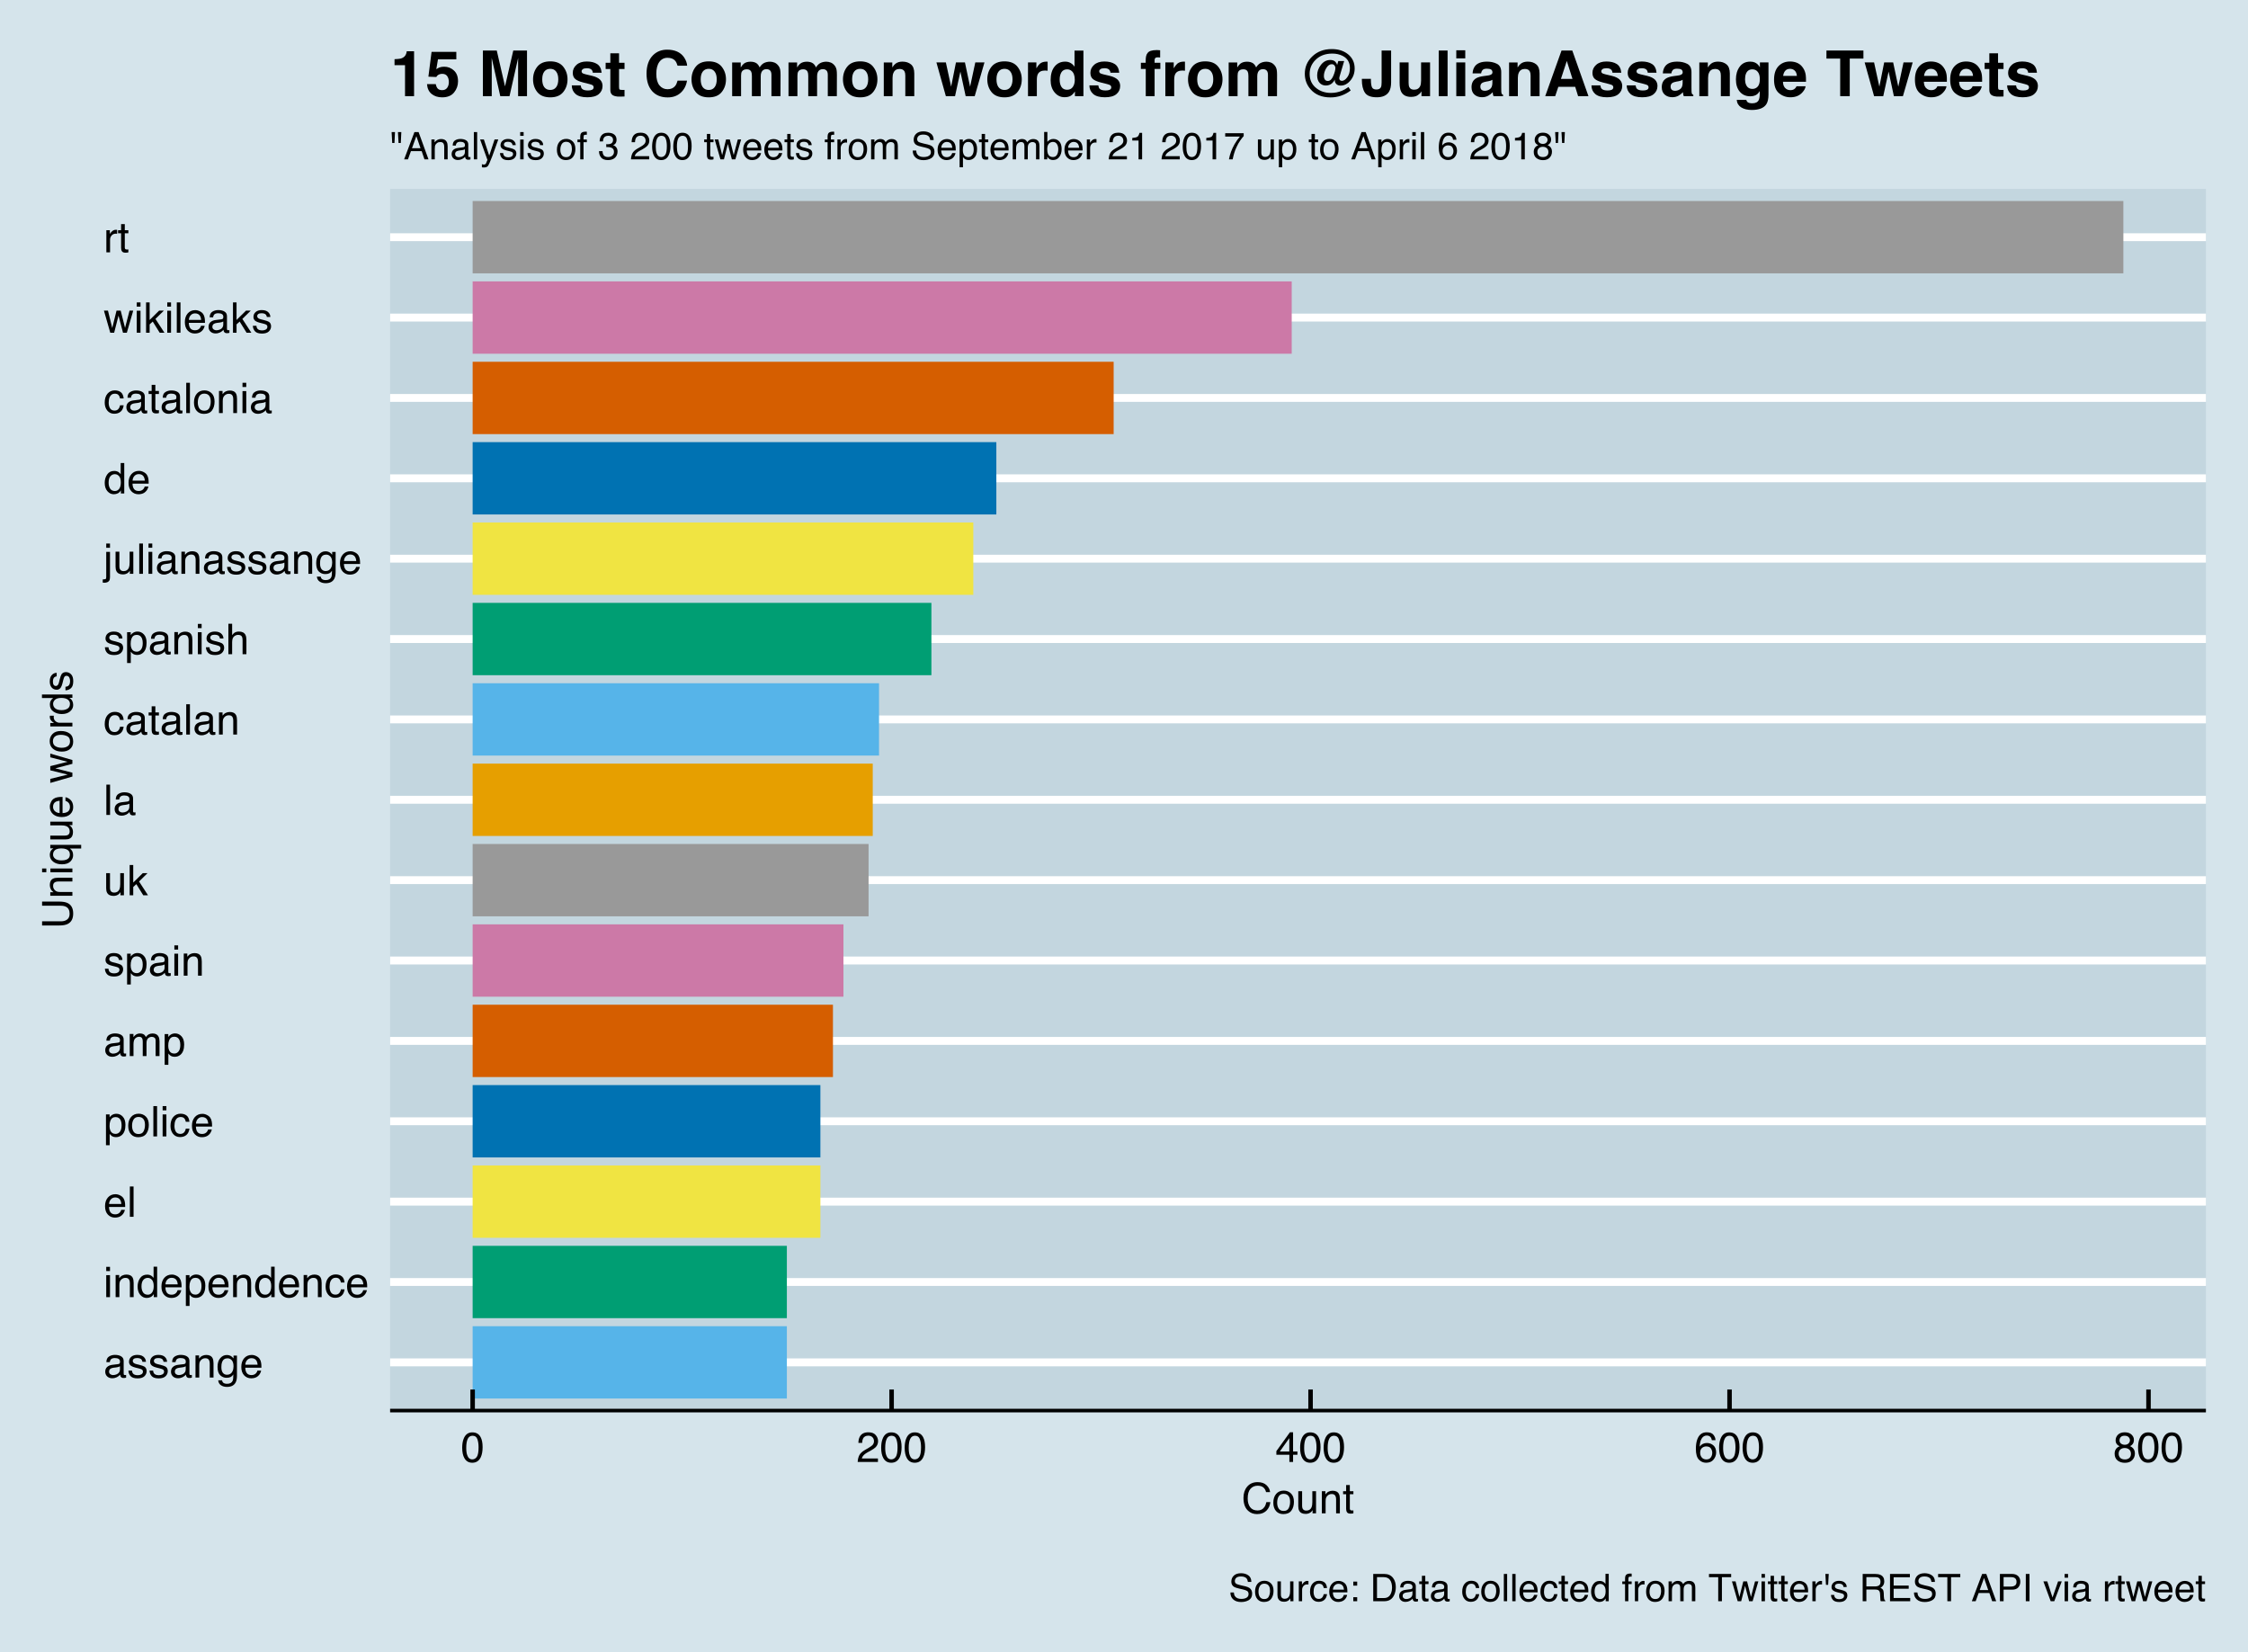 <?xml version="1.0" encoding="UTF-8"?>
<svg xmlns="http://www.w3.org/2000/svg" xmlns:xlink="http://www.w3.org/1999/xlink" width="532pt" height="391pt" viewBox="0 0 532 391" version="1.1">
<defs>
<g>
<symbol overflow="visible" id="glyph0-0">
<path style="stroke:none;" d="M 0.328 0 L 0.328 -7.172 L 6.016 -7.172 L 6.016 0 Z M 5.125 -0.906 L 5.125 -6.281 L 1.219 -6.281 L 1.219 -0.906 Z M 5.125 -0.906 "/>
</symbol>
<symbol overflow="visible" id="glyph0-1">
<path style="stroke:none;" d="M 1.312 -1.391 C 1.312 -1.141 1.406 -0.941 1.594 -0.797 C 1.781 -0.648 2 -0.578 2.25 -0.578 C 2.562 -0.578 2.863 -0.645 3.156 -0.781 C 3.645 -1.02 3.891 -1.41 3.891 -1.953 L 3.891 -2.656 C 3.773 -2.594 3.633 -2.535 3.469 -2.484 C 3.301 -2.441 3.133 -2.41 2.969 -2.391 L 2.438 -2.328 C 2.125 -2.285 1.883 -2.219 1.719 -2.125 C 1.445 -1.969 1.312 -1.723 1.312 -1.391 Z M 3.453 -3.172 C 3.648 -3.191 3.785 -3.273 3.859 -3.422 C 3.891 -3.504 3.906 -3.617 3.906 -3.766 C 3.906 -4.055 3.797 -4.27 3.578 -4.406 C 3.367 -4.539 3.066 -4.609 2.672 -4.609 C 2.211 -4.609 1.891 -4.488 1.703 -4.25 C 1.586 -4.102 1.516 -3.898 1.484 -3.641 L 0.672 -3.641 C 0.68 -4.273 0.891 -4.719 1.297 -4.969 C 1.703 -5.227 2.172 -5.359 2.703 -5.359 C 3.316 -5.359 3.812 -5.238 4.188 -5 C 4.57 -4.77 4.766 -4.406 4.766 -3.906 L 4.766 -0.906 C 4.766 -0.812 4.781 -0.734 4.812 -0.672 C 4.852 -0.617 4.938 -0.594 5.062 -0.594 C 5.102 -0.594 5.145 -0.594 5.188 -0.594 C 5.238 -0.602 5.289 -0.613 5.344 -0.625 L 5.344 0.031 C 5.207 0.062 5.102 0.082 5.031 0.094 C 4.957 0.102 4.859 0.109 4.734 0.109 C 4.43 0.109 4.211 0.004 4.078 -0.203 C 4.004 -0.316 3.957 -0.477 3.938 -0.688 C 3.75 -0.457 3.488 -0.254 3.156 -0.078 C 2.82 0.086 2.453 0.172 2.047 0.172 C 1.566 0.172 1.172 0.023 0.859 -0.266 C 0.555 -0.555 0.406 -0.926 0.406 -1.375 C 0.406 -1.852 0.555 -2.227 0.859 -2.5 C 1.16 -2.77 1.555 -2.938 2.047 -3 Z M 2.719 -5.359 Z M 2.719 -5.359 "/>
</symbol>
<symbol overflow="visible" id="glyph0-2">
<path style="stroke:none;" d="M 1.172 -1.641 C 1.191 -1.348 1.266 -1.125 1.391 -0.969 C 1.609 -0.688 1.992 -0.547 2.547 -0.547 C 2.867 -0.547 3.148 -0.613 3.391 -0.75 C 3.641 -0.895 3.766 -1.113 3.766 -1.406 C 3.766 -1.633 3.664 -1.805 3.469 -1.922 C 3.344 -1.992 3.094 -2.078 2.719 -2.172 L 2.016 -2.344 C 1.578 -2.457 1.25 -2.582 1.031 -2.719 C 0.656 -2.957 0.469 -3.285 0.469 -3.703 C 0.469 -4.203 0.645 -4.602 1 -4.906 C 1.352 -5.207 1.832 -5.359 2.438 -5.359 C 3.227 -5.359 3.797 -5.129 4.141 -4.672 C 4.359 -4.379 4.469 -4.062 4.469 -3.719 L 3.641 -3.719 C 3.617 -3.926 3.547 -4.109 3.422 -4.266 C 3.223 -4.492 2.875 -4.609 2.375 -4.609 C 2.039 -4.609 1.785 -4.547 1.609 -4.422 C 1.441 -4.297 1.359 -4.129 1.359 -3.922 C 1.359 -3.691 1.473 -3.508 1.703 -3.375 C 1.828 -3.289 2.02 -3.219 2.281 -3.156 L 2.859 -3.016 C 3.484 -2.859 3.906 -2.711 4.125 -2.578 C 4.469 -2.348 4.641 -1.992 4.641 -1.516 C 4.641 -1.047 4.461 -0.641 4.109 -0.297 C 3.754 0.035 3.219 0.203 2.5 0.203 C 1.719 0.203 1.164 0.023 0.844 -0.328 C 0.52 -0.68 0.348 -1.117 0.328 -1.641 Z M 2.469 -5.359 Z M 2.469 -5.359 "/>
</symbol>
<symbol overflow="visible" id="glyph0-3">
<path style="stroke:none;" d="M 0.641 -5.234 L 1.484 -5.234 L 1.484 -4.484 C 1.723 -4.797 1.984 -5.016 2.266 -5.141 C 2.547 -5.273 2.852 -5.344 3.188 -5.344 C 3.926 -5.344 4.426 -5.086 4.688 -4.578 C 4.832 -4.285 4.906 -3.879 4.906 -3.359 L 4.906 0 L 4.016 0 L 4.016 -3.297 C 4.016 -3.617 3.969 -3.875 3.875 -4.062 C 3.719 -4.395 3.43 -4.562 3.016 -4.562 C 2.805 -4.562 2.641 -4.539 2.516 -4.5 C 2.273 -4.426 2.062 -4.281 1.875 -4.062 C 1.727 -3.883 1.633 -3.703 1.594 -3.516 C 1.551 -3.336 1.531 -3.078 1.531 -2.734 L 1.531 0 L 0.641 0 Z M 2.703 -5.359 Z M 2.703 -5.359 "/>
</symbol>
<symbol overflow="visible" id="glyph0-4">
<path style="stroke:none;" d="M 2.484 -5.328 C 2.898 -5.328 3.258 -5.223 3.562 -5.016 C 3.727 -4.898 3.898 -4.734 4.078 -4.516 L 4.078 -5.188 L 4.891 -5.188 L 4.891 -0.422 C 4.891 0.242 4.789 0.766 4.594 1.141 C 4.227 1.859 3.539 2.219 2.531 2.219 C 1.969 2.219 1.492 2.086 1.109 1.828 C 0.723 1.578 0.504 1.188 0.453 0.656 L 1.359 0.656 C 1.398 0.883 1.484 1.062 1.609 1.188 C 1.805 1.383 2.117 1.484 2.547 1.484 C 3.223 1.484 3.664 1.242 3.875 0.766 C 3.988 0.492 4.039 -0.004 4.031 -0.734 C 3.863 -0.461 3.656 -0.258 3.406 -0.125 C 3.156 0 2.828 0.062 2.422 0.062 C 1.859 0.062 1.363 -0.133 0.938 -0.531 C 0.508 -0.938 0.297 -1.602 0.297 -2.531 C 0.297 -3.406 0.508 -4.086 0.938 -4.578 C 1.363 -5.078 1.879 -5.328 2.484 -5.328 Z M 4.078 -2.641 C 4.078 -3.285 3.941 -3.766 3.672 -4.078 C 3.398 -4.391 3.062 -4.547 2.656 -4.547 C 2.031 -4.547 1.602 -4.254 1.375 -3.672 C 1.258 -3.367 1.203 -2.969 1.203 -2.469 C 1.203 -1.875 1.32 -1.422 1.562 -1.109 C 1.801 -0.805 2.125 -0.656 2.531 -0.656 C 3.156 -0.656 3.598 -0.941 3.859 -1.516 C 4.004 -1.836 4.078 -2.211 4.078 -2.641 Z M 2.594 -5.359 Z M 2.594 -5.359 "/>
</symbol>
<symbol overflow="visible" id="glyph0-5">
<path style="stroke:none;" d="M 2.828 -5.344 C 3.191 -5.344 3.547 -5.254 3.891 -5.078 C 4.242 -4.91 4.516 -4.688 4.703 -4.406 C 4.879 -4.145 4.992 -3.836 5.047 -3.484 C 5.098 -3.242 5.125 -2.859 5.125 -2.328 L 1.297 -2.328 C 1.305 -1.797 1.426 -1.367 1.656 -1.047 C 1.895 -0.734 2.266 -0.578 2.766 -0.578 C 3.223 -0.578 3.586 -0.727 3.859 -1.031 C 4.016 -1.207 4.125 -1.41 4.188 -1.641 L 5.047 -1.641 C 5.023 -1.453 4.953 -1.238 4.828 -1 C 4.703 -0.758 4.555 -0.566 4.391 -0.422 C 4.129 -0.16 3.801 0.016 3.406 0.109 C 3.195 0.16 2.957 0.188 2.688 0.188 C 2.031 0.188 1.477 -0.047 1.031 -0.516 C 0.582 -0.992 0.359 -1.66 0.359 -2.516 C 0.359 -3.359 0.582 -4.039 1.031 -4.562 C 1.488 -5.082 2.086 -5.344 2.828 -5.344 Z M 4.219 -3.031 C 4.188 -3.414 4.102 -3.723 3.969 -3.953 C 3.727 -4.367 3.328 -4.578 2.766 -4.578 C 2.359 -4.578 2.02 -4.43 1.75 -4.141 C 1.477 -3.848 1.332 -3.477 1.312 -3.031 Z M 2.734 -5.359 Z M 2.734 -5.359 "/>
</symbol>
<symbol overflow="visible" id="glyph0-6">
<path style="stroke:none;" d="M 0.641 -5.203 L 1.531 -5.203 L 1.531 0 L 0.641 0 Z M 0.641 -7.172 L 1.531 -7.172 L 1.531 -6.172 L 0.641 -6.172 Z M 0.641 -7.172 "/>
</symbol>
<symbol overflow="visible" id="glyph0-7">
<path style="stroke:none;" d="M 1.203 -2.547 C 1.203 -1.992 1.32 -1.523 1.562 -1.141 C 1.801 -0.766 2.18 -0.578 2.703 -0.578 C 3.109 -0.578 3.441 -0.75 3.703 -1.094 C 3.961 -1.445 4.094 -1.953 4.094 -2.609 C 4.094 -3.273 3.957 -3.766 3.688 -4.078 C 3.414 -4.398 3.082 -4.562 2.688 -4.562 C 2.25 -4.562 1.891 -4.391 1.609 -4.047 C 1.336 -3.711 1.203 -3.211 1.203 -2.547 Z M 2.531 -5.328 C 2.926 -5.328 3.258 -5.238 3.531 -5.062 C 3.688 -4.969 3.863 -4.801 4.062 -4.562 L 4.062 -7.203 L 4.906 -7.203 L 4.906 0 L 4.109 0 L 4.109 -0.734 C 3.91 -0.41 3.672 -0.176 3.391 -0.031 C 3.109 0.113 2.785 0.188 2.422 0.188 C 1.836 0.188 1.332 -0.055 0.906 -0.547 C 0.488 -1.035 0.281 -1.688 0.281 -2.5 C 0.281 -3.258 0.473 -3.922 0.859 -4.484 C 1.242 -5.047 1.801 -5.328 2.531 -5.328 Z M 2.531 -5.328 "/>
</symbol>
<symbol overflow="visible" id="glyph0-8">
<path style="stroke:none;" d="M 2.859 -0.594 C 3.266 -0.594 3.602 -0.766 3.875 -1.109 C 4.145 -1.453 4.281 -1.961 4.281 -2.641 C 4.281 -3.055 4.223 -3.414 4.109 -3.719 C 3.879 -4.289 3.461 -4.578 2.859 -4.578 C 2.242 -4.578 1.828 -4.273 1.609 -3.672 C 1.484 -3.348 1.422 -2.938 1.422 -2.438 C 1.422 -2.031 1.484 -1.688 1.609 -1.406 C 1.828 -0.863 2.242 -0.594 2.859 -0.594 Z M 0.578 -5.203 L 1.438 -5.203 L 1.438 -4.516 C 1.602 -4.754 1.789 -4.938 2 -5.062 C 2.301 -5.258 2.648 -5.359 3.047 -5.359 C 3.641 -5.359 4.145 -5.129 4.562 -4.672 C 4.977 -4.223 5.188 -3.578 5.188 -2.734 C 5.188 -1.586 4.883 -0.77 4.281 -0.281 C 3.906 0.02 3.469 0.172 2.969 0.172 C 2.57 0.172 2.242 0.086 1.984 -0.078 C 1.828 -0.18 1.648 -0.352 1.453 -0.594 L 1.453 2.078 L 0.578 2.078 Z M 0.578 -5.203 "/>
</symbol>
<symbol overflow="visible" id="glyph0-9">
<path style="stroke:none;" d="M 2.656 -5.375 C 3.25 -5.375 3.727 -5.227 4.094 -4.938 C 4.469 -4.656 4.691 -4.164 4.766 -3.469 L 3.906 -3.469 C 3.852 -3.789 3.734 -4.055 3.547 -4.266 C 3.367 -4.484 3.07 -4.594 2.656 -4.594 C 2.102 -4.594 1.703 -4.32 1.453 -3.781 C 1.297 -3.426 1.219 -2.988 1.219 -2.469 C 1.219 -1.938 1.328 -1.488 1.547 -1.125 C 1.773 -0.77 2.129 -0.594 2.609 -0.594 C 2.973 -0.594 3.258 -0.703 3.469 -0.922 C 3.688 -1.148 3.832 -1.457 3.906 -1.844 L 4.766 -1.844 C 4.672 -1.156 4.426 -0.648 4.031 -0.328 C 3.645 -0.004 3.145 0.156 2.531 0.156 C 1.852 0.156 1.305 -0.094 0.891 -0.594 C 0.484 -1.094 0.281 -1.719 0.281 -2.469 C 0.281 -3.383 0.504 -4.098 0.953 -4.609 C 1.398 -5.117 1.969 -5.375 2.656 -5.375 Z M 2.531 -5.359 Z M 2.531 -5.359 "/>
</symbol>
<symbol overflow="visible" id="glyph0-10">
<path style="stroke:none;" d="M 0.672 -7.172 L 1.547 -7.172 L 1.547 0 L 0.672 0 Z M 0.672 -7.172 "/>
</symbol>
<symbol overflow="visible" id="glyph0-11">
<path style="stroke:none;" d="M 2.719 -0.562 C 3.301 -0.562 3.703 -0.781 3.922 -1.219 C 4.141 -1.664 4.25 -2.16 4.25 -2.703 C 4.25 -3.191 4.172 -3.586 4.016 -3.891 C 3.766 -4.367 3.336 -4.609 2.734 -4.609 C 2.191 -4.609 1.797 -4.406 1.547 -4 C 1.305 -3.594 1.188 -3.098 1.188 -2.516 C 1.188 -1.961 1.305 -1.5 1.547 -1.125 C 1.797 -0.75 2.188 -0.562 2.719 -0.562 Z M 2.75 -5.375 C 3.426 -5.375 3.992 -5.148 4.453 -4.703 C 4.922 -4.254 5.156 -3.594 5.156 -2.719 C 5.156 -1.875 4.953 -1.176 4.547 -0.625 C 4.141 -0.082 3.504 0.188 2.641 0.188 C 1.922 0.188 1.348 -0.051 0.922 -0.531 C 0.492 -1.02 0.281 -1.676 0.281 -2.5 C 0.281 -3.375 0.504 -4.07 0.953 -4.594 C 1.398 -5.113 2 -5.375 2.75 -5.375 Z M 2.719 -5.359 Z M 2.719 -5.359 "/>
</symbol>
<symbol overflow="visible" id="glyph0-12">
<path style="stroke:none;" d="M 0.641 -5.234 L 1.516 -5.234 L 1.516 -4.484 C 1.723 -4.742 1.91 -4.93 2.078 -5.047 C 2.367 -5.242 2.695 -5.344 3.062 -5.344 C 3.477 -5.344 3.816 -5.242 4.078 -5.047 C 4.211 -4.922 4.344 -4.742 4.469 -4.516 C 4.656 -4.797 4.879 -5.004 5.141 -5.141 C 5.41 -5.273 5.711 -5.344 6.047 -5.344 C 6.742 -5.344 7.219 -5.086 7.469 -4.578 C 7.613 -4.305 7.688 -3.941 7.688 -3.484 L 7.688 0 L 6.766 0 L 6.766 -3.641 C 6.766 -3.984 6.676 -4.219 6.5 -4.344 C 6.332 -4.477 6.125 -4.547 5.875 -4.547 C 5.531 -4.547 5.234 -4.43 4.984 -4.203 C 4.734 -3.973 4.609 -3.586 4.609 -3.047 L 4.609 0 L 3.719 0 L 3.719 -3.406 C 3.719 -3.77 3.672 -4.031 3.578 -4.188 C 3.453 -4.438 3.207 -4.562 2.844 -4.562 C 2.508 -4.562 2.207 -4.43 1.938 -4.172 C 1.664 -3.91 1.531 -3.445 1.531 -2.781 L 1.531 0 L 0.641 0 Z M 0.641 -5.234 "/>
</symbol>
<symbol overflow="visible" id="glyph0-13">
<path style="stroke:none;" d="M 1.531 -5.234 L 1.531 -1.766 C 1.531 -1.492 1.57 -1.273 1.656 -1.109 C 1.812 -0.797 2.102 -0.641 2.531 -0.641 C 3.133 -0.641 3.551 -0.91 3.781 -1.453 C 3.895 -1.742 3.953 -2.145 3.953 -2.656 L 3.953 -5.234 L 4.828 -5.234 L 4.828 0 L 4 0 L 4.016 -0.766 C 3.898 -0.566 3.758 -0.398 3.594 -0.266 C 3.258 0.004 2.852 0.141 2.375 0.141 C 1.625 0.141 1.113 -0.109 0.844 -0.609 C 0.695 -0.867 0.625 -1.223 0.625 -1.672 L 0.625 -5.234 Z M 2.734 -5.359 Z M 2.734 -5.359 "/>
</symbol>
<symbol overflow="visible" id="glyph0-14">
<path style="stroke:none;" d="M 0.625 -7.172 L 1.469 -7.172 L 1.469 -3.016 L 3.719 -5.234 L 4.844 -5.234 L 2.844 -3.266 L 4.969 0 L 3.844 0 L 2.203 -2.641 L 1.469 -1.969 L 1.469 0 L 0.625 0 Z M 0.625 -7.172 "/>
</symbol>
<symbol overflow="visible" id="glyph0-15">
<path style="stroke:none;" d="M 0.828 -6.688 L 1.703 -6.688 L 1.703 -5.234 L 2.547 -5.234 L 2.547 -4.516 L 1.703 -4.516 L 1.703 -1.094 C 1.703 -0.914 1.766 -0.797 1.891 -0.734 C 1.961 -0.691 2.078 -0.672 2.234 -0.672 C 2.273 -0.672 2.32 -0.672 2.375 -0.672 C 2.426 -0.68 2.484 -0.688 2.547 -0.688 L 2.547 0 C 2.441 0.031 2.332 0.051 2.219 0.062 C 2.113 0.07 2 0.078 1.875 0.078 C 1.469 0.078 1.191 -0.023 1.047 -0.234 C 0.898 -0.441 0.828 -0.711 0.828 -1.047 L 0.828 -4.516 L 0.109 -4.516 L 0.109 -5.234 L 0.828 -5.234 Z M 0.828 -6.688 "/>
</symbol>
<symbol overflow="visible" id="glyph0-16">
<path style="stroke:none;" d="M 0.641 -7.203 L 1.531 -7.203 L 1.531 -4.516 C 1.738 -4.785 1.922 -4.973 2.078 -5.078 C 2.367 -5.266 2.723 -5.359 3.141 -5.359 C 3.898 -5.359 4.414 -5.094 4.688 -4.562 C 4.832 -4.27 4.906 -3.867 4.906 -3.359 L 4.906 0 L 4 0 L 4 -3.297 C 4 -3.68 3.953 -3.961 3.859 -4.141 C 3.703 -4.43 3.398 -4.578 2.953 -4.578 C 2.586 -4.578 2.258 -4.445 1.969 -4.188 C 1.676 -3.938 1.531 -3.469 1.531 -2.781 L 1.531 0 L 0.641 0 Z M 0.641 -7.203 "/>
</symbol>
<symbol overflow="visible" id="glyph0-17">
<path style="stroke:none;" d="M 1.531 -6.156 L 0.641 -6.156 L 0.641 -7.172 L 1.531 -7.172 Z M -0.188 1.328 C 0.207 1.305 0.441 1.27 0.516 1.219 C 0.598 1.164 0.641 0.988 0.641 0.688 L 0.641 -5.203 L 1.531 -5.203 L 1.531 0.781 C 1.531 1.156 1.469 1.438 1.344 1.625 C 1.133 1.945 0.742 2.109 0.172 2.109 C 0.129 2.109 0.082 2.102 0.031 2.094 C -0.008 2.094 -0.082 2.086 -0.188 2.078 Z M -0.188 1.328 "/>
</symbol>
<symbol overflow="visible" id="glyph0-18">
<path style="stroke:none;" d="M 1.047 -5.234 L 2.062 -1.109 L 3.078 -5.234 L 4.062 -5.234 L 5.094 -1.141 L 6.156 -5.234 L 7.031 -5.234 L 5.516 0 L 4.609 0 L 3.547 -4.047 L 2.516 0 L 1.594 0 L 0.094 -5.234 Z M 1.047 -5.234 "/>
</symbol>
<symbol overflow="visible" id="glyph0-19">
<path style="stroke:none;" d="M 0.672 -5.234 L 1.5 -5.234 L 1.5 -4.328 C 1.57 -4.504 1.738 -4.719 2 -4.969 C 2.27 -5.219 2.582 -5.344 2.938 -5.344 C 2.945 -5.344 2.973 -5.344 3.016 -5.344 C 3.055 -5.344 3.125 -5.336 3.219 -5.328 L 3.219 -4.391 C 3.164 -4.398 3.113 -4.406 3.062 -4.406 C 3.02 -4.414 2.973 -4.422 2.922 -4.422 C 2.484 -4.422 2.145 -4.273 1.906 -3.984 C 1.664 -3.703 1.547 -3.379 1.547 -3.016 L 1.547 0 L 0.672 0 Z M 0.672 -5.234 "/>
</symbol>
<symbol overflow="visible" id="glyph0-20">
<path style="stroke:none;" d="M 2.703 -7 C 3.609 -7 4.266 -6.625 4.672 -5.875 C 4.984 -5.301 5.141 -4.508 5.141 -3.5 C 5.141 -2.551 5 -1.766 4.719 -1.141 C 4.301 -0.254 3.629 0.188 2.703 0.188 C 1.859 0.188 1.234 -0.176 0.828 -0.906 C 0.484 -1.508 0.312 -2.328 0.312 -3.359 C 0.312 -4.148 0.414 -4.832 0.625 -5.406 C 1.008 -6.469 1.703 -7 2.703 -7 Z M 2.703 -0.609 C 3.148 -0.609 3.508 -0.812 3.781 -1.219 C 4.051 -1.625 4.188 -2.375 4.188 -3.469 C 4.188 -4.258 4.086 -4.91 3.891 -5.422 C 3.703 -5.941 3.328 -6.203 2.766 -6.203 C 2.242 -6.203 1.863 -5.957 1.625 -5.469 C 1.383 -4.977 1.266 -4.266 1.266 -3.328 C 1.266 -2.609 1.344 -2.035 1.5 -1.609 C 1.727 -0.941 2.129 -0.609 2.703 -0.609 Z M 2.703 -0.609 "/>
</symbol>
<symbol overflow="visible" id="glyph0-21">
<path style="stroke:none;" d="M 0.312 0 C 0.344 -0.602 0.469 -1.125 0.688 -1.562 C 0.906 -2.008 1.328 -2.414 1.953 -2.781 L 2.891 -3.328 C 3.305 -3.578 3.602 -3.785 3.781 -3.953 C 4.039 -4.223 4.172 -4.535 4.172 -4.891 C 4.172 -5.297 4.047 -5.617 3.797 -5.859 C 3.555 -6.098 3.234 -6.219 2.828 -6.219 C 2.223 -6.219 1.805 -5.988 1.578 -5.531 C 1.453 -5.281 1.383 -4.941 1.375 -4.516 L 0.484 -4.516 C 0.492 -5.117 0.609 -5.613 0.828 -6 C 1.203 -6.676 1.875 -7.016 2.844 -7.016 C 3.633 -7.016 4.211 -6.797 4.578 -6.359 C 4.953 -5.93 5.141 -5.453 5.141 -4.922 C 5.141 -4.359 4.945 -3.879 4.562 -3.484 C 4.332 -3.254 3.922 -2.973 3.328 -2.641 L 2.656 -2.281 C 2.344 -2.102 2.094 -1.93 1.906 -1.766 C 1.582 -1.484 1.379 -1.172 1.297 -0.828 L 5.109 -0.828 L 5.109 0 Z M 0.312 0 "/>
</symbol>
<symbol overflow="visible" id="glyph0-22">
<path style="stroke:none;" d="M 3.312 -2.469 L 3.312 -5.641 L 1.062 -2.469 Z M 3.328 0 L 3.328 -1.703 L 0.25 -1.703 L 0.25 -2.562 L 3.453 -7.016 L 4.203 -7.016 L 4.203 -2.469 L 5.234 -2.469 L 5.234 -1.703 L 4.203 -1.703 L 4.203 0 Z M 3.328 0 "/>
</symbol>
<symbol overflow="visible" id="glyph0-23">
<path style="stroke:none;" d="M 2.922 -7.016 C 3.703 -7.016 4.242 -6.812 4.547 -6.406 C 4.859 -6.008 5.016 -5.594 5.016 -5.156 L 4.156 -5.156 C 4.102 -5.438 4.02 -5.656 3.906 -5.812 C 3.688 -6.102 3.363 -6.25 2.938 -6.25 C 2.445 -6.25 2.055 -6.02 1.766 -5.562 C 1.473 -5.113 1.312 -4.469 1.281 -3.625 C 1.488 -3.914 1.742 -4.133 2.047 -4.281 C 2.328 -4.414 2.641 -4.484 2.984 -4.484 C 3.566 -4.484 4.078 -4.297 4.516 -3.922 C 4.953 -3.547 5.172 -2.984 5.172 -2.234 C 5.172 -1.609 4.961 -1.047 4.547 -0.547 C 4.141 -0.055 3.551 0.188 2.781 0.188 C 2.125 0.188 1.555 -0.062 1.078 -0.562 C 0.609 -1.062 0.375 -1.898 0.375 -3.078 C 0.375 -3.941 0.477 -4.676 0.688 -5.281 C 1.094 -6.438 1.836 -7.016 2.922 -7.016 Z M 2.859 -0.594 C 3.328 -0.594 3.676 -0.75 3.906 -1.062 C 4.133 -1.375 4.25 -1.742 4.25 -2.172 C 4.25 -2.523 4.145 -2.863 3.938 -3.188 C 3.727 -3.508 3.352 -3.672 2.812 -3.672 C 2.438 -3.672 2.102 -3.547 1.812 -3.297 C 1.531 -3.047 1.391 -2.672 1.391 -2.172 C 1.391 -1.723 1.52 -1.348 1.781 -1.047 C 2.039 -0.742 2.398 -0.594 2.859 -0.594 Z M 2.859 -0.594 "/>
</symbol>
<symbol overflow="visible" id="glyph0-24">
<path style="stroke:none;" d="M 2.719 -4.062 C 3.102 -4.062 3.406 -4.172 3.625 -4.391 C 3.844 -4.609 3.953 -4.863 3.953 -5.156 C 3.953 -5.414 3.848 -5.656 3.641 -5.875 C 3.43 -6.094 3.113 -6.203 2.688 -6.203 C 2.27 -6.203 1.961 -6.094 1.766 -5.875 C 1.578 -5.656 1.484 -5.398 1.484 -5.109 C 1.484 -4.785 1.602 -4.531 1.844 -4.344 C 2.094 -4.156 2.383 -4.062 2.719 -4.062 Z M 2.781 -0.594 C 3.188 -0.594 3.52 -0.703 3.781 -0.922 C 4.051 -1.148 4.188 -1.484 4.188 -1.922 C 4.188 -2.367 4.047 -2.707 3.766 -2.938 C 3.492 -3.176 3.141 -3.297 2.703 -3.297 C 2.285 -3.297 1.941 -3.176 1.672 -2.938 C 1.41 -2.695 1.281 -2.363 1.281 -1.938 C 1.281 -1.57 1.398 -1.254 1.641 -0.984 C 1.891 -0.723 2.27 -0.594 2.781 -0.594 Z M 1.531 -3.719 C 1.281 -3.82 1.086 -3.945 0.953 -4.094 C 0.691 -4.352 0.562 -4.691 0.562 -5.109 C 0.562 -5.629 0.75 -6.078 1.125 -6.453 C 1.508 -6.828 2.047 -7.016 2.734 -7.016 C 3.41 -7.016 3.938 -6.836 4.312 -6.484 C 4.695 -6.129 4.891 -5.719 4.891 -5.25 C 4.891 -4.812 4.781 -4.457 4.562 -4.188 C 4.438 -4.031 4.242 -3.879 3.984 -3.734 C 4.273 -3.598 4.5 -3.445 4.656 -3.281 C 4.969 -2.945 5.125 -2.52 5.125 -2 C 5.125 -1.383 4.914 -0.863 4.5 -0.438 C 4.094 -0.008 3.508 0.203 2.75 0.203 C 2.07 0.203 1.5 0.02 1.031 -0.344 C 0.562 -0.719 0.328 -1.258 0.328 -1.969 C 0.328 -2.375 0.426 -2.727 0.625 -3.031 C 0.82 -3.332 1.125 -3.562 1.531 -3.719 Z M 1.531 -3.719 "/>
</symbol>
<symbol overflow="visible" id="glyph0-25">
<path style="stroke:none;" d="M 3.781 -7.375 C 4.688 -7.375 5.391 -7.133 5.891 -6.656 C 6.398 -6.176 6.68 -5.629 6.734 -5.016 L 5.781 -5.016 C 5.676 -5.484 5.461 -5.852 5.141 -6.125 C 4.816 -6.395 4.367 -6.531 3.797 -6.531 C 3.086 -6.531 2.516 -6.281 2.078 -5.781 C 1.648 -5.281 1.438 -4.52 1.438 -3.5 C 1.438 -2.656 1.629 -1.973 2.016 -1.453 C 2.41 -0.93 3 -0.672 3.781 -0.672 C 4.488 -0.672 5.031 -0.945 5.406 -1.5 C 5.602 -1.781 5.754 -2.16 5.859 -2.641 L 6.797 -2.641 C 6.711 -1.879 6.438 -1.242 5.969 -0.734 C 5.395 -0.117 4.625 0.188 3.656 0.188 C 2.82 0.188 2.125 -0.066 1.562 -0.578 C 0.812 -1.242 0.438 -2.27 0.438 -3.656 C 0.438 -4.719 0.719 -5.586 1.281 -6.266 C 1.883 -7.004 2.719 -7.375 3.781 -7.375 Z M 3.594 -7.375 Z M 3.594 -7.375 "/>
</symbol>
<symbol overflow="visible" id="glyph1-0">
<path style="stroke:none;" d="M 0 -0.328 L -7.172 -0.328 L -7.172 -6.016 L 0 -6.016 Z M -0.906 -5.125 L -6.281 -5.125 L -6.281 -1.219 L -0.906 -1.219 Z M -0.906 -5.125 "/>
</symbol>
<symbol overflow="visible" id="glyph1-1">
<path style="stroke:none;" d="M -7.172 -1.812 L -2.734 -1.812 C -2.211 -1.812 -1.781 -1.91 -1.438 -2.109 C -0.914 -2.398 -0.656 -2.891 -0.656 -3.578 C -0.656 -4.398 -0.938 -4.957 -1.5 -5.25 C -1.812 -5.414 -2.223 -5.5 -2.734 -5.5 L -7.172 -5.5 L -7.172 -6.484 L -3.141 -6.484 C -2.266 -6.484 -1.586 -6.363 -1.109 -6.125 C -0.242 -5.688 0.188 -4.863 0.188 -3.656 C 0.188 -2.445 -0.242 -1.625 -1.109 -1.188 C -1.586 -0.945 -2.266 -0.828 -3.141 -0.828 L -7.172 -0.828 Z M -7.172 -3.656 Z M -7.172 -3.656 "/>
</symbol>
<symbol overflow="visible" id="glyph1-2">
<path style="stroke:none;" d="M -5.234 -0.641 L -5.234 -1.484 L -4.484 -1.484 C -4.797 -1.723 -5.016 -1.984 -5.141 -2.266 C -5.273 -2.547 -5.344 -2.852 -5.344 -3.188 C -5.344 -3.926 -5.086 -4.426 -4.578 -4.688 C -4.285 -4.832 -3.879 -4.906 -3.359 -4.906 L 0 -4.906 L 0 -4.016 L -3.297 -4.016 C -3.617 -4.016 -3.875 -3.969 -4.062 -3.875 C -4.395 -3.719 -4.562 -3.43 -4.562 -3.016 C -4.562 -2.805 -4.539 -2.641 -4.5 -2.516 C -4.426 -2.273 -4.281 -2.062 -4.062 -1.875 C -3.883 -1.727 -3.703 -1.633 -3.516 -1.594 C -3.336 -1.551 -3.078 -1.531 -2.734 -1.531 L 0 -1.531 L 0 -0.641 Z M -5.359 -2.703 Z M -5.359 -2.703 "/>
</symbol>
<symbol overflow="visible" id="glyph1-3">
<path style="stroke:none;" d="M -5.203 -0.641 L -5.203 -1.531 L 0 -1.531 L 0 -0.641 Z M -7.172 -0.641 L -7.172 -1.531 L -6.172 -1.531 L -6.172 -0.641 Z M -7.172 -0.641 "/>
</symbol>
<symbol overflow="visible" id="glyph1-4">
<path style="stroke:none;" d="M -2.547 -1.219 C -2.086 -1.219 -1.707 -1.281 -1.406 -1.406 C -0.863 -1.625 -0.594 -2.023 -0.594 -2.609 C -0.594 -3.223 -0.879 -3.645 -1.453 -3.875 C -1.766 -4 -2.164 -4.062 -2.656 -4.062 C -3.113 -4.062 -3.492 -3.992 -3.797 -3.859 C -4.316 -3.617 -4.578 -3.195 -4.578 -2.594 C -4.578 -2.219 -4.41 -1.895 -4.078 -1.625 C -3.742 -1.352 -3.234 -1.219 -2.547 -1.219 Z M -5.344 -2.516 C -5.344 -2.941 -5.234 -3.305 -5.016 -3.609 C -4.898 -3.766 -4.727 -3.922 -4.5 -4.078 L -5.234 -4.078 L -5.234 -4.906 L 2.078 -4.906 L 2.078 -4.031 L -0.594 -4.031 C -0.363 -3.875 -0.176 -3.664 -0.031 -3.406 C 0.102 -3.156 0.172 -2.836 0.172 -2.453 C 0.172 -1.891 -0.047 -1.391 -0.484 -0.953 C -0.922 -0.516 -1.586 -0.297 -2.484 -0.297 C -3.316 -0.297 -4 -0.5 -4.531 -0.906 C -5.07 -1.32 -5.344 -1.859 -5.344 -2.516 Z M -5.344 -2.516 "/>
</symbol>
<symbol overflow="visible" id="glyph1-5">
<path style="stroke:none;" d="M -5.234 -1.531 L -1.766 -1.531 C -1.492 -1.531 -1.273 -1.57 -1.109 -1.656 C -0.797 -1.812 -0.641 -2.102 -0.641 -2.531 C -0.641 -3.133 -0.91 -3.551 -1.453 -3.781 C -1.742 -3.895 -2.145 -3.953 -2.656 -3.953 L -5.234 -3.953 L -5.234 -4.828 L 0 -4.828 L 0 -4 L -0.766 -4.016 C -0.566 -3.898 -0.398 -3.758 -0.266 -3.594 C 0.004 -3.258 0.141 -2.852 0.141 -2.375 C 0.141 -1.625 -0.109 -1.113 -0.609 -0.844 C -0.867 -0.695 -1.223 -0.625 -1.672 -0.625 L -5.234 -0.625 Z M -5.359 -2.734 Z M -5.359 -2.734 "/>
</symbol>
<symbol overflow="visible" id="glyph1-6">
<path style="stroke:none;" d="M -5.344 -2.828 C -5.344 -3.191 -5.254 -3.547 -5.078 -3.891 C -4.91 -4.242 -4.688 -4.516 -4.406 -4.703 C -4.145 -4.879 -3.836 -4.992 -3.484 -5.047 C -3.242 -5.098 -2.859 -5.125 -2.328 -5.125 L -2.328 -1.297 C -1.797 -1.305 -1.367 -1.426 -1.047 -1.656 C -0.734 -1.895 -0.578 -2.266 -0.578 -2.766 C -0.578 -3.223 -0.727 -3.586 -1.031 -3.859 C -1.207 -4.016 -1.41 -4.125 -1.641 -4.188 L -1.641 -5.047 C -1.453 -5.023 -1.238 -4.953 -1 -4.828 C -0.758 -4.703 -0.566 -4.555 -0.422 -4.391 C -0.16 -4.129 0.016 -3.801 0.109 -3.406 C 0.16 -3.195 0.188 -2.957 0.188 -2.688 C 0.188 -2.031 -0.047 -1.477 -0.516 -1.031 C -0.992 -0.582 -1.66 -0.359 -2.516 -0.359 C -3.359 -0.359 -4.039 -0.582 -4.562 -1.031 C -5.082 -1.488 -5.344 -2.086 -5.344 -2.828 Z M -3.031 -4.219 C -3.414 -4.188 -3.723 -4.102 -3.953 -3.969 C -4.367 -3.727 -4.578 -3.328 -4.578 -2.766 C -4.578 -2.359 -4.43 -2.02 -4.141 -1.75 C -3.848 -1.477 -3.477 -1.332 -3.031 -1.312 Z M -5.359 -2.734 Z M -5.359 -2.734 "/>
</symbol>
<symbol overflow="visible" id="glyph1-7">
<path style="stroke:none;" d=""/>
</symbol>
<symbol overflow="visible" id="glyph1-8">
<path style="stroke:none;" d="M -5.234 -1.047 L -1.109 -2.062 L -5.234 -3.078 L -5.234 -4.062 L -1.141 -5.094 L -5.234 -6.156 L -5.234 -7.031 L 0 -5.516 L 0 -4.609 L -4.047 -3.547 L 0 -2.516 L 0 -1.594 L -5.234 -0.094 Z M -5.234 -1.047 "/>
</symbol>
<symbol overflow="visible" id="glyph1-9">
<path style="stroke:none;" d="M -0.562 -2.719 C -0.562 -3.301 -0.781 -3.703 -1.219 -3.922 C -1.664 -4.141 -2.16 -4.25 -2.703 -4.25 C -3.191 -4.25 -3.586 -4.172 -3.891 -4.016 C -4.367 -3.766 -4.609 -3.336 -4.609 -2.734 C -4.609 -2.191 -4.406 -1.797 -4 -1.547 C -3.594 -1.305 -3.098 -1.188 -2.516 -1.188 C -1.961 -1.188 -1.5 -1.305 -1.125 -1.547 C -0.75 -1.797 -0.562 -2.188 -0.562 -2.719 Z M -5.375 -2.75 C -5.375 -3.426 -5.148 -3.992 -4.703 -4.453 C -4.254 -4.922 -3.594 -5.156 -2.719 -5.156 C -1.875 -5.156 -1.176 -4.953 -0.625 -4.547 C -0.082 -4.141 0.188 -3.504 0.188 -2.641 C 0.188 -1.922 -0.051 -1.348 -0.531 -0.922 C -1.02 -0.492 -1.676 -0.281 -2.5 -0.281 C -3.375 -0.281 -4.07 -0.504 -4.594 -0.953 C -5.113 -1.398 -5.375 -2 -5.375 -2.75 Z M -5.359 -2.719 Z M -5.359 -2.719 "/>
</symbol>
<symbol overflow="visible" id="glyph1-10">
<path style="stroke:none;" d="M -5.234 -0.672 L -5.234 -1.5 L -4.328 -1.5 C -4.504 -1.57 -4.719 -1.738 -4.969 -2 C -5.219 -2.27 -5.344 -2.582 -5.344 -2.938 C -5.344 -2.945 -5.344 -2.973 -5.344 -3.016 C -5.344 -3.055 -5.336 -3.125 -5.328 -3.219 L -4.391 -3.219 C -4.398 -3.164 -4.406 -3.113 -4.406 -3.062 C -4.414 -3.02 -4.422 -2.973 -4.422 -2.922 C -4.422 -2.484 -4.273 -2.145 -3.984 -1.906 C -3.703 -1.664 -3.379 -1.547 -3.016 -1.547 L 0 -1.547 L 0 -0.672 Z M -5.234 -0.672 "/>
</symbol>
<symbol overflow="visible" id="glyph1-11">
<path style="stroke:none;" d="M -2.547 -1.203 C -1.992 -1.203 -1.523 -1.32 -1.141 -1.562 C -0.766 -1.801 -0.578 -2.18 -0.578 -2.703 C -0.578 -3.109 -0.75 -3.441 -1.094 -3.703 C -1.445 -3.961 -1.953 -4.094 -2.609 -4.094 C -3.273 -4.094 -3.766 -3.957 -4.078 -3.688 C -4.398 -3.414 -4.562 -3.082 -4.562 -2.688 C -4.562 -2.25 -4.391 -1.891 -4.047 -1.609 C -3.711 -1.336 -3.211 -1.203 -2.547 -1.203 Z M -5.328 -2.531 C -5.328 -2.926 -5.238 -3.258 -5.062 -3.531 C -4.969 -3.688 -4.801 -3.863 -4.562 -4.062 L -7.203 -4.062 L -7.203 -4.906 L 0 -4.906 L 0 -4.109 L -0.734 -4.109 C -0.41 -3.91 -0.176 -3.672 -0.031 -3.391 C 0.113 -3.109 0.188 -2.785 0.188 -2.422 C 0.188 -1.836 -0.055 -1.332 -0.547 -0.906 C -1.035 -0.488 -1.688 -0.281 -2.5 -0.281 C -3.258 -0.281 -3.922 -0.473 -4.484 -0.859 C -5.047 -1.242 -5.328 -1.801 -5.328 -2.531 Z M -5.328 -2.531 "/>
</symbol>
<symbol overflow="visible" id="glyph1-12">
<path style="stroke:none;" d="M -1.641 -1.172 C -1.348 -1.191 -1.125 -1.266 -0.969 -1.391 C -0.688 -1.609 -0.547 -1.992 -0.547 -2.547 C -0.547 -2.867 -0.613 -3.148 -0.75 -3.391 C -0.895 -3.641 -1.113 -3.766 -1.406 -3.766 C -1.633 -3.766 -1.805 -3.664 -1.922 -3.469 C -1.992 -3.344 -2.078 -3.094 -2.172 -2.719 L -2.344 -2.016 C -2.457 -1.578 -2.582 -1.25 -2.719 -1.031 C -2.957 -0.656 -3.285 -0.469 -3.703 -0.469 C -4.203 -0.469 -4.602 -0.645 -4.906 -1 C -5.207 -1.352 -5.359 -1.832 -5.359 -2.438 C -5.359 -3.227 -5.129 -3.797 -4.672 -4.141 C -4.379 -4.359 -4.062 -4.469 -3.719 -4.469 L -3.719 -3.641 C -3.926 -3.617 -4.109 -3.547 -4.266 -3.422 C -4.492 -3.223 -4.609 -2.875 -4.609 -2.375 C -4.609 -2.039 -4.547 -1.785 -4.422 -1.609 C -4.297 -1.441 -4.129 -1.359 -3.922 -1.359 C -3.691 -1.359 -3.508 -1.473 -3.375 -1.703 C -3.289 -1.828 -3.219 -2.02 -3.156 -2.281 L -3.016 -2.859 C -2.859 -3.484 -2.711 -3.906 -2.578 -4.125 C -2.348 -4.469 -1.992 -4.641 -1.516 -4.641 C -1.047 -4.641 -0.641 -4.461 -0.297 -4.109 C 0.035 -3.754 0.203 -3.219 0.203 -2.5 C 0.203 -1.719 0.023 -1.164 -0.328 -0.844 C -0.68 -0.52 -1.117 -0.348 -1.641 -0.328 Z M -5.359 -2.469 Z M -5.359 -2.469 "/>
</symbol>
<symbol overflow="visible" id="glyph2-0">
<path style="stroke:none;" d="M 0.297 0 L 0.297 -6.453 L 5.422 -6.453 L 5.422 0 Z M 4.609 -0.812 L 4.609 -5.641 L 1.094 -5.641 L 1.094 -0.812 Z M 4.609 -0.812 "/>
</symbol>
<symbol overflow="visible" id="glyph2-1">
<path style="stroke:none;" d="M 2.656 -6.453 L 2.531 -3.875 L 2 -3.875 L 1.859 -6.453 Z M 1.156 -6.453 L 1.031 -3.875 L 0.5 -3.875 L 0.359 -6.453 Z M 1.156 -6.453 "/>
</symbol>
<symbol overflow="visible" id="glyph2-2">
<path style="stroke:none;" d="M 4 -2.641 L 3.016 -5.5 L 1.984 -2.641 Z M 2.562 -6.453 L 3.547 -6.453 L 5.891 0 L 4.938 0 L 4.281 -1.938 L 1.734 -1.938 L 1.031 0 L 0.125 0 Z M 3.016 -6.453 Z M 3.016 -6.453 "/>
</symbol>
<symbol overflow="visible" id="glyph2-3">
<path style="stroke:none;" d="M 0.578 -4.703 L 1.328 -4.703 L 1.328 -4.031 C 1.555 -4.312 1.789 -4.508 2.031 -4.625 C 2.281 -4.75 2.562 -4.812 2.875 -4.812 C 3.539 -4.812 3.988 -4.578 4.219 -4.109 C 4.352 -3.859 4.422 -3.492 4.422 -3.016 L 4.422 0 L 3.609 0 L 3.609 -2.969 C 3.609 -3.25 3.566 -3.477 3.484 -3.656 C 3.348 -3.945 3.094 -4.094 2.719 -4.094 C 2.531 -4.094 2.379 -4.078 2.266 -4.047 C 2.047 -3.984 1.852 -3.852 1.688 -3.656 C 1.551 -3.5 1.461 -3.336 1.422 -3.172 C 1.391 -3.004 1.375 -2.77 1.375 -2.469 L 1.375 0 L 0.578 0 Z M 2.438 -4.828 Z M 2.438 -4.828 "/>
</symbol>
<symbol overflow="visible" id="glyph2-4">
<path style="stroke:none;" d="M 1.188 -1.25 C 1.188 -1.02 1.27 -0.836 1.438 -0.703 C 1.602 -0.578 1.801 -0.516 2.031 -0.516 C 2.312 -0.516 2.582 -0.578 2.844 -0.703 C 3.281 -0.922 3.5 -1.273 3.5 -1.766 L 3.5 -2.391 C 3.406 -2.328 3.281 -2.273 3.125 -2.234 C 2.969 -2.203 2.816 -2.176 2.672 -2.156 L 2.203 -2.094 C 1.91 -2.051 1.691 -1.988 1.547 -1.906 C 1.305 -1.77 1.188 -1.551 1.188 -1.25 Z M 3.109 -2.859 C 3.285 -2.879 3.406 -2.953 3.469 -3.078 C 3.5 -3.148 3.516 -3.254 3.516 -3.391 C 3.516 -3.648 3.414 -3.844 3.219 -3.969 C 3.031 -4.094 2.758 -4.156 2.406 -4.156 C 1.988 -4.156 1.695 -4.039 1.531 -3.812 C 1.438 -3.695 1.375 -3.516 1.344 -3.266 L 0.609 -3.266 C 0.617 -3.848 0.801 -4.254 1.156 -4.484 C 1.52 -4.711 1.941 -4.828 2.422 -4.828 C 2.973 -4.828 3.426 -4.719 3.781 -4.5 C 4.125 -4.289 4.297 -3.961 4.297 -3.516 L 4.297 -0.812 C 4.297 -0.727 4.312 -0.66 4.344 -0.609 C 4.375 -0.555 4.441 -0.531 4.547 -0.531 C 4.586 -0.531 4.629 -0.531 4.672 -0.531 C 4.711 -0.539 4.758 -0.551 4.812 -0.562 L 4.812 0.016 C 4.688 0.055 4.594 0.078 4.531 0.078 C 4.469 0.086 4.379 0.094 4.266 0.094 C 3.992 0.094 3.797 0 3.672 -0.188 C 3.609 -0.289 3.562 -0.438 3.531 -0.625 C 3.375 -0.414 3.145 -0.234 2.844 -0.078 C 2.539 0.078 2.207 0.156 1.844 0.156 C 1.406 0.156 1.047 0.023 0.766 -0.234 C 0.492 -0.504 0.359 -0.836 0.359 -1.234 C 0.359 -1.672 0.492 -2.008 0.766 -2.25 C 1.035 -2.488 1.395 -2.633 1.844 -2.688 Z M 2.453 -4.828 Z M 2.453 -4.828 "/>
</symbol>
<symbol overflow="visible" id="glyph2-5">
<path style="stroke:none;" d="M 0.609 -6.453 L 1.391 -6.453 L 1.391 0 L 0.609 0 Z M 0.609 -6.453 "/>
</symbol>
<symbol overflow="visible" id="glyph2-6">
<path style="stroke:none;" d="M 3.516 -4.703 L 4.391 -4.703 C 4.285 -4.398 4.039 -3.711 3.656 -2.641 C 3.363 -1.828 3.125 -1.164 2.938 -0.656 C 2.477 0.539 2.156 1.27 1.969 1.531 C 1.781 1.789 1.457 1.922 1 1.922 C 0.883 1.922 0.797 1.914 0.734 1.906 C 0.68 1.906 0.609 1.895 0.516 1.875 L 0.516 1.141 C 0.648 1.18 0.75 1.207 0.812 1.219 C 0.875 1.227 0.93 1.234 0.984 1.234 C 1.129 1.234 1.234 1.207 1.297 1.156 C 1.367 1.102 1.43 1.047 1.484 0.984 C 1.492 0.953 1.539 0.828 1.625 0.609 C 1.719 0.398 1.785 0.242 1.828 0.141 L 0.094 -4.703 L 0.984 -4.703 L 2.25 -0.875 Z M 2.25 -4.828 Z M 2.25 -4.828 "/>
</symbol>
<symbol overflow="visible" id="glyph2-7">
<path style="stroke:none;" d="M 1.047 -1.484 C 1.066 -1.211 1.133 -1.008 1.25 -0.875 C 1.445 -0.613 1.789 -0.484 2.281 -0.484 C 2.57 -0.484 2.828 -0.547 3.047 -0.672 C 3.273 -0.805 3.391 -1.004 3.391 -1.266 C 3.391 -1.473 3.301 -1.629 3.125 -1.734 C 3.008 -1.797 2.785 -1.867 2.453 -1.953 L 1.812 -2.109 C 1.414 -2.211 1.125 -2.328 0.938 -2.453 C 0.594 -2.66 0.422 -2.953 0.422 -3.328 C 0.422 -3.773 0.582 -4.133 0.906 -4.406 C 1.227 -4.688 1.66 -4.828 2.203 -4.828 C 2.91 -4.828 3.422 -4.617 3.734 -4.203 C 3.93 -3.941 4.023 -3.66 4.016 -3.359 L 3.266 -3.359 C 3.254 -3.535 3.191 -3.695 3.078 -3.844 C 2.898 -4.051 2.586 -4.156 2.141 -4.156 C 1.836 -4.156 1.609 -4.098 1.453 -3.984 C 1.297 -3.867 1.219 -3.719 1.219 -3.531 C 1.219 -3.32 1.32 -3.156 1.531 -3.031 C 1.645 -2.957 1.816 -2.895 2.047 -2.844 L 2.578 -2.719 C 3.141 -2.582 3.52 -2.445 3.719 -2.312 C 4.02 -2.113 4.172 -1.797 4.172 -1.359 C 4.172 -0.941 4.008 -0.578 3.688 -0.266 C 3.375 0.035 2.895 0.188 2.25 0.188 C 1.551 0.188 1.055 0.023 0.766 -0.297 C 0.473 -0.617 0.316 -1.016 0.297 -1.484 Z M 2.219 -4.828 Z M 2.219 -4.828 "/>
</symbol>
<symbol overflow="visible" id="glyph2-8">
<path style="stroke:none;" d="M 0.578 -4.688 L 1.391 -4.688 L 1.391 0 L 0.578 0 Z M 0.578 -6.453 L 1.391 -6.453 L 1.391 -5.562 L 0.578 -5.562 Z M 0.578 -6.453 "/>
</symbol>
<symbol overflow="visible" id="glyph2-9">
<path style="stroke:none;" d=""/>
</symbol>
<symbol overflow="visible" id="glyph2-10">
<path style="stroke:none;" d="M 2.453 -0.516 C 2.973 -0.516 3.328 -0.711 3.516 -1.109 C 3.711 -1.504 3.812 -1.945 3.812 -2.438 C 3.812 -2.875 3.742 -3.227 3.609 -3.5 C 3.391 -3.938 3.004 -4.156 2.453 -4.156 C 1.973 -4.156 1.625 -3.969 1.406 -3.594 C 1.188 -3.227 1.078 -2.785 1.078 -2.266 C 1.078 -1.766 1.188 -1.348 1.406 -1.016 C 1.625 -0.68 1.973 -0.516 2.453 -0.516 Z M 2.484 -4.844 C 3.086 -4.844 3.598 -4.641 4.016 -4.234 C 4.43 -3.828 4.641 -3.234 4.641 -2.453 C 4.641 -1.691 4.453 -1.062 4.078 -0.562 C 3.711 -0.07 3.145 0.172 2.375 0.172 C 1.727 0.172 1.211 -0.047 0.828 -0.484 C 0.453 -0.922 0.266 -1.508 0.266 -2.25 C 0.266 -3.039 0.461 -3.672 0.859 -4.141 C 1.266 -4.609 1.805 -4.844 2.484 -4.844 Z M 2.453 -4.828 Z M 2.453 -4.828 "/>
</symbol>
<symbol overflow="visible" id="glyph2-11">
<path style="stroke:none;" d="M 0.781 -5.422 C 0.789 -5.754 0.848 -5.992 0.953 -6.141 C 1.129 -6.41 1.484 -6.547 2.016 -6.547 C 2.066 -6.547 2.117 -6.547 2.172 -6.547 C 2.223 -6.547 2.281 -6.539 2.344 -6.531 L 2.344 -5.812 C 2.27 -5.812 2.211 -5.812 2.172 -5.812 C 2.141 -5.82 2.102 -5.828 2.062 -5.828 C 1.82 -5.828 1.676 -5.766 1.625 -5.641 C 1.582 -5.516 1.562 -5.195 1.562 -4.688 L 2.344 -4.688 L 2.344 -4.062 L 1.562 -4.062 L 1.562 0 L 0.781 0 L 0.781 -4.062 L 0.125 -4.062 L 0.125 -4.688 L 0.781 -4.688 Z M 0.781 -5.422 "/>
</symbol>
<symbol overflow="visible" id="glyph2-12">
<path style="stroke:none;" d="M 2.344 0.172 C 1.594 0.172 1.051 -0.031 0.719 -0.438 C 0.383 -0.852 0.219 -1.352 0.219 -1.938 L 1.047 -1.938 C 1.078 -1.531 1.148 -1.234 1.266 -1.047 C 1.473 -0.711 1.844 -0.547 2.375 -0.547 C 2.789 -0.547 3.125 -0.656 3.375 -0.875 C 3.633 -1.102 3.766 -1.395 3.766 -1.75 C 3.766 -2.176 3.629 -2.473 3.359 -2.641 C 3.098 -2.816 2.734 -2.906 2.266 -2.906 C 2.211 -2.906 2.156 -2.906 2.094 -2.906 C 2.039 -2.906 1.988 -2.906 1.938 -2.906 L 1.938 -3.609 C 2.02 -3.598 2.086 -3.586 2.141 -3.578 C 2.191 -3.578 2.254 -3.578 2.328 -3.578 C 2.617 -3.578 2.859 -3.625 3.047 -3.719 C 3.379 -3.883 3.547 -4.176 3.547 -4.594 C 3.547 -4.914 3.438 -5.16 3.219 -5.328 C 3 -5.492 2.738 -5.578 2.438 -5.578 C 1.906 -5.578 1.539 -5.398 1.344 -5.047 C 1.227 -4.859 1.164 -4.586 1.156 -4.234 L 0.375 -4.234 C 0.375 -4.703 0.469 -5.098 0.656 -5.422 C 0.977 -6.004 1.547 -6.297 2.359 -6.297 C 2.992 -6.297 3.488 -6.148 3.844 -5.859 C 4.195 -5.578 4.375 -5.164 4.375 -4.625 C 4.375 -4.238 4.27 -3.926 4.062 -3.688 C 3.938 -3.539 3.77 -3.426 3.562 -3.344 C 3.895 -3.25 4.148 -3.07 4.328 -2.812 C 4.516 -2.551 4.609 -2.234 4.609 -1.859 C 4.609 -1.266 4.41 -0.773 4.016 -0.391 C 3.617 -0.016 3.062 0.172 2.344 0.172 Z M 2.344 0.172 "/>
</symbol>
<symbol overflow="visible" id="glyph2-13">
<path style="stroke:none;" d="M 0.281 0 C 0.312 -0.539 0.422 -1.008 0.609 -1.406 C 0.805 -1.812 1.191 -2.18 1.766 -2.516 L 2.609 -3 C 2.984 -3.219 3.242 -3.406 3.391 -3.562 C 3.629 -3.801 3.75 -4.078 3.75 -4.391 C 3.75 -4.754 3.641 -5.047 3.422 -5.266 C 3.203 -5.484 2.91 -5.594 2.547 -5.594 C 2.004 -5.594 1.629 -5.383 1.422 -4.969 C 1.305 -4.75 1.242 -4.445 1.234 -4.062 L 0.438 -4.062 C 0.445 -4.602 0.547 -5.051 0.734 -5.406 C 1.078 -6.008 1.68 -6.312 2.547 -6.312 C 3.273 -6.312 3.801 -6.113 4.125 -5.719 C 4.457 -5.332 4.625 -4.906 4.625 -4.438 C 4.625 -3.926 4.445 -3.492 4.094 -3.141 C 3.895 -2.93 3.531 -2.676 3 -2.375 L 2.391 -2.047 C 2.109 -1.891 1.883 -1.738 1.719 -1.594 C 1.426 -1.344 1.242 -1.062 1.172 -0.75 L 4.594 -0.75 L 4.594 0 Z M 0.281 0 "/>
</symbol>
<symbol overflow="visible" id="glyph2-14">
<path style="stroke:none;" d="M 2.438 -6.297 C 3.25 -6.297 3.836 -5.957 4.203 -5.281 C 4.484 -4.77 4.625 -4.062 4.625 -3.156 C 4.625 -2.301 4.492 -1.594 4.234 -1.031 C 3.867 -0.227 3.27 0.172 2.438 0.172 C 1.676 0.172 1.113 -0.156 0.75 -0.812 C 0.438 -1.363 0.281 -2.098 0.281 -3.016 C 0.281 -3.734 0.375 -4.348 0.562 -4.859 C 0.906 -5.816 1.531 -6.297 2.438 -6.297 Z M 2.422 -0.547 C 2.836 -0.547 3.164 -0.727 3.406 -1.094 C 3.645 -1.457 3.766 -2.133 3.766 -3.125 C 3.766 -3.844 3.676 -4.43 3.5 -4.891 C 3.332 -5.348 2.992 -5.578 2.484 -5.578 C 2.016 -5.578 1.672 -5.359 1.453 -4.922 C 1.242 -4.484 1.141 -3.836 1.141 -2.984 C 1.141 -2.348 1.207 -1.832 1.344 -1.438 C 1.551 -0.844 1.91 -0.547 2.422 -0.547 Z M 2.422 -0.547 "/>
</symbol>
<symbol overflow="visible" id="glyph2-15">
<path style="stroke:none;" d="M 0.734 -6.016 L 1.531 -6.016 L 1.531 -4.703 L 2.297 -4.703 L 2.297 -4.062 L 1.531 -4.062 L 1.531 -0.984 C 1.531 -0.828 1.586 -0.719 1.703 -0.656 C 1.766 -0.625 1.867 -0.609 2.016 -0.609 C 2.047 -0.609 2.082 -0.609 2.125 -0.609 C 2.176 -0.609 2.234 -0.613 2.297 -0.625 L 2.297 0 C 2.203 0.031 2.102 0.051 2 0.062 C 1.906 0.07 1.801 0.078 1.688 0.078 C 1.32 0.078 1.07 -0.016 0.938 -0.203 C 0.801 -0.398 0.734 -0.645 0.734 -0.938 L 0.734 -4.062 L 0.094 -4.062 L 0.094 -4.703 L 0.734 -4.703 Z M 0.734 -6.016 "/>
</symbol>
<symbol overflow="visible" id="glyph2-16">
<path style="stroke:none;" d="M 0.938 -4.703 L 1.844 -1 L 2.766 -4.703 L 3.656 -4.703 L 4.578 -1.016 L 5.547 -4.703 L 6.328 -4.703 L 4.969 0 L 4.141 0 L 3.188 -3.641 L 2.266 0 L 1.438 0 L 0.078 -4.703 Z M 0.938 -4.703 "/>
</symbol>
<symbol overflow="visible" id="glyph2-17">
<path style="stroke:none;" d="M 2.547 -4.812 C 2.879 -4.812 3.203 -4.734 3.516 -4.578 C 3.828 -4.422 4.066 -4.219 4.234 -3.969 C 4.391 -3.727 4.492 -3.453 4.547 -3.141 C 4.586 -2.922 4.609 -2.57 4.609 -2.094 L 1.172 -2.094 C 1.18 -1.625 1.289 -1.242 1.5 -0.953 C 1.707 -0.66 2.035 -0.516 2.484 -0.516 C 2.898 -0.516 3.227 -0.648 3.469 -0.922 C 3.613 -1.086 3.711 -1.273 3.766 -1.484 L 4.547 -1.484 C 4.523 -1.305 4.457 -1.109 4.344 -0.891 C 4.227 -0.68 4.098 -0.508 3.953 -0.375 C 3.711 -0.145 3.414 0.008 3.062 0.094 C 2.875 0.145 2.66 0.172 2.422 0.172 C 1.828 0.172 1.328 -0.039 0.922 -0.469 C 0.516 -0.895 0.312 -1.492 0.312 -2.266 C 0.312 -3.016 0.516 -3.625 0.922 -4.094 C 1.336 -4.57 1.879 -4.812 2.547 -4.812 Z M 3.797 -2.734 C 3.766 -3.078 3.691 -3.348 3.578 -3.547 C 3.359 -3.93 2.992 -4.125 2.484 -4.125 C 2.129 -4.125 1.828 -3.988 1.578 -3.719 C 1.328 -3.457 1.195 -3.129 1.188 -2.734 Z M 2.469 -4.828 Z M 2.469 -4.828 "/>
</symbol>
<symbol overflow="visible" id="glyph2-18">
<path style="stroke:none;" d="M 0.609 -4.703 L 1.359 -4.703 L 1.359 -3.891 C 1.422 -4.047 1.57 -4.238 1.812 -4.469 C 2.051 -4.695 2.328 -4.812 2.641 -4.812 C 2.648 -4.812 2.672 -4.805 2.703 -4.797 C 2.742 -4.797 2.805 -4.797 2.891 -4.797 L 2.891 -3.953 C 2.848 -3.961 2.805 -3.969 2.766 -3.969 C 2.723 -3.977 2.676 -3.984 2.625 -3.984 C 2.227 -3.984 1.922 -3.852 1.703 -3.594 C 1.492 -3.332 1.391 -3.035 1.391 -2.703 L 1.391 0 L 0.609 0 Z M 0.609 -4.703 "/>
</symbol>
<symbol overflow="visible" id="glyph2-19">
<path style="stroke:none;" d="M 0.578 -4.703 L 1.359 -4.703 L 1.359 -4.031 C 1.547 -4.27 1.719 -4.441 1.875 -4.547 C 2.133 -4.723 2.43 -4.812 2.766 -4.812 C 3.141 -4.812 3.441 -4.719 3.672 -4.531 C 3.797 -4.426 3.91 -4.27 4.016 -4.062 C 4.191 -4.32 4.398 -4.508 4.641 -4.625 C 4.879 -4.75 5.145 -4.812 5.438 -4.812 C 6.07 -4.812 6.504 -4.582 6.734 -4.125 C 6.848 -3.875 6.906 -3.547 6.906 -3.141 L 6.906 0 L 6.094 0 L 6.094 -3.266 C 6.094 -3.578 6.016 -3.789 5.859 -3.906 C 5.703 -4.031 5.508 -4.094 5.281 -4.094 C 4.969 -4.094 4.695 -3.988 4.469 -3.781 C 4.25 -3.57 4.141 -3.223 4.141 -2.734 L 4.141 0 L 3.344 0 L 3.344 -3.078 C 3.344 -3.391 3.301 -3.617 3.219 -3.766 C 3.102 -3.984 2.879 -4.094 2.547 -4.094 C 2.254 -4.094 1.984 -3.977 1.734 -3.75 C 1.492 -3.52 1.375 -3.102 1.375 -2.5 L 1.375 0 L 0.578 0 Z M 0.578 -4.703 "/>
</symbol>
<symbol overflow="visible" id="glyph2-20">
<path style="stroke:none;" d="M 1.25 -2.078 C 1.27 -1.711 1.359 -1.414 1.516 -1.188 C 1.805 -0.758 2.316 -0.547 3.047 -0.547 C 3.379 -0.547 3.68 -0.594 3.953 -0.688 C 4.473 -0.875 4.734 -1.203 4.734 -1.672 C 4.734 -2.016 4.625 -2.266 4.406 -2.422 C 4.176 -2.566 3.828 -2.691 3.359 -2.797 L 2.484 -3 C 1.91 -3.125 1.504 -3.266 1.266 -3.422 C 0.859 -3.691 0.656 -4.094 0.656 -4.625 C 0.656 -5.207 0.852 -5.688 1.25 -6.062 C 1.656 -6.438 2.223 -6.625 2.953 -6.625 C 3.629 -6.625 4.203 -6.457 4.672 -6.125 C 5.148 -5.801 5.391 -5.281 5.391 -4.562 L 4.578 -4.562 C 4.523 -4.906 4.43 -5.172 4.297 -5.359 C 4.023 -5.691 3.57 -5.859 2.938 -5.859 C 2.414 -5.859 2.039 -5.75 1.812 -5.531 C 1.594 -5.32 1.484 -5.07 1.484 -4.781 C 1.484 -4.469 1.613 -4.238 1.875 -4.094 C 2.051 -4 2.441 -3.879 3.047 -3.734 L 3.953 -3.531 C 4.391 -3.426 4.727 -3.289 4.969 -3.125 C 5.375 -2.82 5.578 -2.383 5.578 -1.812 C 5.578 -1.094 5.316 -0.578 4.797 -0.266 C 4.273 0.035 3.672 0.188 2.984 0.188 C 2.18 0.188 1.555 -0.016 1.109 -0.422 C 0.648 -0.828 0.426 -1.379 0.438 -2.078 Z M 3.031 -6.625 Z M 3.031 -6.625 "/>
</symbol>
<symbol overflow="visible" id="glyph2-21">
<path style="stroke:none;" d="M 2.562 -0.531 C 2.938 -0.531 3.242 -0.68 3.484 -0.984 C 3.734 -1.297 3.859 -1.758 3.859 -2.375 C 3.859 -2.75 3.801 -3.07 3.688 -3.344 C 3.488 -3.863 3.113 -4.125 2.562 -4.125 C 2.02 -4.125 1.645 -3.852 1.438 -3.312 C 1.332 -3.008 1.281 -2.633 1.281 -2.188 C 1.281 -1.82 1.332 -1.516 1.438 -1.266 C 1.645 -0.773 2.02 -0.531 2.562 -0.531 Z M 0.516 -4.688 L 1.281 -4.688 L 1.281 -4.062 C 1.445 -4.27 1.625 -4.438 1.812 -4.562 C 2.07 -4.738 2.383 -4.828 2.75 -4.828 C 3.281 -4.828 3.727 -4.617 4.094 -4.203 C 4.469 -3.797 4.656 -3.211 4.656 -2.453 C 4.656 -1.43 4.391 -0.703 3.859 -0.266 C 3.516 0.016 3.117 0.156 2.672 0.156 C 2.316 0.156 2.02 0.078 1.781 -0.078 C 1.633 -0.16 1.477 -0.312 1.312 -0.531 L 1.312 1.875 L 0.516 1.875 Z M 0.516 -4.688 "/>
</symbol>
<symbol overflow="visible" id="glyph2-22">
<path style="stroke:none;" d="M 0.516 -6.484 L 1.281 -6.484 L 1.281 -4.141 C 1.457 -4.359 1.664 -4.523 1.906 -4.641 C 2.145 -4.766 2.406 -4.828 2.688 -4.828 C 3.27 -4.828 3.742 -4.625 4.109 -4.219 C 4.473 -3.82 4.656 -3.227 4.656 -2.438 C 4.656 -1.695 4.473 -1.078 4.109 -0.578 C 3.754 -0.086 3.258 0.156 2.625 0.156 C 2.27 0.156 1.969 0.066 1.719 -0.109 C 1.57 -0.211 1.414 -0.379 1.25 -0.609 L 1.25 0 L 0.516 0 Z M 2.578 -0.547 C 3.004 -0.547 3.32 -0.711 3.531 -1.047 C 3.75 -1.391 3.859 -1.844 3.859 -2.406 C 3.859 -2.895 3.75 -3.301 3.531 -3.625 C 3.32 -3.957 3.008 -4.125 2.594 -4.125 C 2.238 -4.125 1.926 -3.988 1.656 -3.719 C 1.383 -3.457 1.25 -3.02 1.25 -2.406 C 1.25 -1.957 1.301 -1.598 1.406 -1.328 C 1.613 -0.805 2.004 -0.547 2.578 -0.547 Z M 2.578 -0.547 "/>
</symbol>
<symbol overflow="visible" id="glyph2-23">
<path style="stroke:none;" d="M 0.859 -4.453 L 0.859 -5.062 C 1.43 -5.113 1.828 -5.203 2.047 -5.328 C 2.273 -5.461 2.445 -5.773 2.562 -6.266 L 3.188 -6.266 L 3.188 0 L 2.344 0 L 2.344 -4.453 Z M 0.859 -4.453 "/>
</symbol>
<symbol overflow="visible" id="glyph2-24">
<path style="stroke:none;" d="M 4.703 -6.188 L 4.703 -5.5 C 4.504 -5.301 4.234 -4.957 3.891 -4.469 C 3.555 -3.988 3.266 -3.469 3.016 -2.906 C 2.754 -2.352 2.562 -1.852 2.438 -1.406 C 2.344 -1.113 2.227 -0.645 2.094 0 L 1.219 0 C 1.426 -1.195 1.867 -2.395 2.547 -3.594 C 2.941 -4.281 3.363 -4.879 3.812 -5.391 L 0.328 -5.391 L 0.328 -6.188 Z M 4.703 -6.188 "/>
</symbol>
<symbol overflow="visible" id="glyph2-25">
<path style="stroke:none;" d="M 1.375 -4.703 L 1.375 -1.578 C 1.375 -1.336 1.41 -1.145 1.484 -1 C 1.629 -0.719 1.891 -0.578 2.266 -0.578 C 2.816 -0.578 3.191 -0.82 3.391 -1.312 C 3.504 -1.57 3.562 -1.93 3.562 -2.391 L 3.562 -4.703 L 4.344 -4.703 L 4.344 0 L 3.609 0 L 3.609 -0.688 C 3.504 -0.508 3.379 -0.359 3.234 -0.234 C 2.93 0.004 2.562 0.125 2.125 0.125 C 1.457 0.125 1.004 -0.098 0.766 -0.547 C 0.629 -0.785 0.562 -1.102 0.562 -1.5 L 0.562 -4.703 Z M 2.453 -4.828 Z M 2.453 -4.828 "/>
</symbol>
<symbol overflow="visible" id="glyph2-26">
<path style="stroke:none;" d="M 2.625 -6.312 C 3.332 -6.312 3.82 -6.129 4.094 -5.766 C 4.375 -5.398 4.516 -5.023 4.516 -4.641 L 3.734 -4.641 C 3.691 -4.891 3.617 -5.086 3.516 -5.234 C 3.316 -5.492 3.023 -5.625 2.641 -5.625 C 2.203 -5.625 1.852 -5.422 1.594 -5.016 C 1.332 -4.609 1.188 -4.02 1.156 -3.25 C 1.332 -3.52 1.562 -3.723 1.844 -3.859 C 2.094 -3.973 2.375 -4.031 2.688 -4.031 C 3.207 -4.031 3.664 -3.859 4.062 -3.516 C 4.457 -3.18 4.656 -2.68 4.656 -2.016 C 4.656 -1.441 4.469 -0.938 4.094 -0.5 C 3.719 -0.062 3.188 0.156 2.5 0.156 C 1.914 0.156 1.41 -0.062 0.984 -0.5 C 0.555 -0.945 0.344 -1.703 0.344 -2.766 C 0.344 -3.547 0.438 -4.207 0.625 -4.75 C 0.988 -5.789 1.656 -6.312 2.625 -6.312 Z M 2.578 -0.547 C 2.992 -0.547 3.301 -0.68 3.5 -0.953 C 3.707 -1.234 3.812 -1.566 3.812 -1.953 C 3.812 -2.273 3.719 -2.582 3.531 -2.875 C 3.352 -3.164 3.02 -3.312 2.531 -3.312 C 2.195 -3.312 1.898 -3.195 1.641 -2.969 C 1.379 -2.738 1.25 -2.398 1.25 -1.953 C 1.25 -1.555 1.363 -1.223 1.594 -0.953 C 1.832 -0.68 2.16 -0.547 2.578 -0.547 Z M 2.578 -0.547 "/>
</symbol>
<symbol overflow="visible" id="glyph2-27">
<path style="stroke:none;" d="M 2.453 -3.656 C 2.797 -3.656 3.066 -3.75 3.266 -3.938 C 3.461 -4.133 3.562 -4.367 3.562 -4.641 C 3.562 -4.879 3.469 -5.094 3.281 -5.281 C 3.094 -5.477 2.805 -5.578 2.422 -5.578 C 2.035 -5.578 1.758 -5.477 1.594 -5.281 C 1.426 -5.094 1.344 -4.863 1.344 -4.594 C 1.344 -4.301 1.453 -4.07 1.672 -3.906 C 1.891 -3.738 2.148 -3.656 2.453 -3.656 Z M 2.5 -0.547 C 2.863 -0.547 3.164 -0.645 3.406 -0.844 C 3.645 -1.039 3.766 -1.332 3.766 -1.719 C 3.766 -2.125 3.641 -2.43 3.391 -2.641 C 3.148 -2.859 2.832 -2.969 2.438 -2.969 C 2.062 -2.969 1.754 -2.859 1.516 -2.641 C 1.273 -2.43 1.156 -2.133 1.156 -1.75 C 1.156 -1.414 1.266 -1.129 1.484 -0.891 C 1.703 -0.66 2.039 -0.547 2.5 -0.547 Z M 1.375 -3.359 C 1.156 -3.453 0.984 -3.562 0.859 -3.688 C 0.629 -3.914 0.516 -4.219 0.516 -4.594 C 0.516 -5.062 0.68 -5.461 1.016 -5.797 C 1.359 -6.141 1.844 -6.312 2.469 -6.312 C 3.07 -6.312 3.547 -6.148 3.891 -5.828 C 4.234 -5.516 4.406 -5.145 4.406 -4.719 C 4.406 -4.32 4.301 -4.004 4.094 -3.766 C 3.988 -3.629 3.816 -3.492 3.578 -3.359 C 3.836 -3.242 4.047 -3.109 4.203 -2.953 C 4.473 -2.66 4.609 -2.281 4.609 -1.812 C 4.609 -1.25 4.422 -0.773 4.047 -0.391 C 3.68 -0.004 3.16 0.188 2.484 0.188 C 1.867 0.188 1.348 0.02 0.922 -0.312 C 0.504 -0.645 0.297 -1.129 0.297 -1.766 C 0.297 -2.141 0.383 -2.461 0.562 -2.734 C 0.738 -3.004 1.008 -3.211 1.375 -3.359 Z M 1.375 -3.359 "/>
</symbol>
<symbol overflow="visible" id="glyph2-28">
<path style="stroke:none;" d="M 2.391 -4.844 C 2.922 -4.844 3.352 -4.711 3.688 -4.453 C 4.02 -4.191 4.223 -3.75 4.297 -3.125 L 3.516 -3.125 C 3.473 -3.414 3.367 -3.656 3.203 -3.844 C 3.035 -4.039 2.766 -4.141 2.391 -4.141 C 1.891 -4.141 1.531 -3.891 1.312 -3.391 C 1.176 -3.078 1.109 -2.688 1.109 -2.219 C 1.109 -1.738 1.207 -1.336 1.406 -1.016 C 1.602 -0.703 1.914 -0.547 2.344 -0.547 C 2.664 -0.547 2.922 -0.645 3.109 -0.844 C 3.305 -1.039 3.441 -1.316 3.516 -1.672 L 4.297 -1.672 C 4.203 -1.047 3.977 -0.586 3.625 -0.297 C 3.281 -0.004 2.832 0.141 2.281 0.141 C 1.664 0.141 1.176 -0.082 0.812 -0.531 C 0.445 -0.988 0.266 -1.551 0.266 -2.219 C 0.266 -3.051 0.461 -3.695 0.859 -4.156 C 1.266 -4.613 1.773 -4.844 2.391 -4.844 Z M 2.266 -4.828 Z M 2.266 -4.828 "/>
</symbol>
<symbol overflow="visible" id="glyph2-29">
<path style="stroke:none;" d="M 1 -4.641 L 1.922 -4.641 L 1.922 -3.688 L 1 -3.688 Z M 1 -0.953 L 1.922 -0.953 L 1.922 0 L 1 0 Z M 1 -0.953 "/>
</symbol>
<symbol overflow="visible" id="glyph2-30">
<path style="stroke:none;" d="M 3.172 -0.75 C 3.461 -0.75 3.703 -0.781 3.891 -0.844 C 4.234 -0.957 4.516 -1.176 4.734 -1.5 C 4.898 -1.758 5.023 -2.094 5.109 -2.5 C 5.148 -2.738 5.172 -2.961 5.172 -3.172 C 5.172 -3.973 5.008 -4.594 4.688 -5.031 C 4.375 -5.477 3.863 -5.703 3.156 -5.703 L 1.609 -5.703 L 1.609 -0.75 Z M 0.719 -6.453 L 3.344 -6.453 C 4.227 -6.453 4.914 -6.141 5.406 -5.516 C 5.844 -4.941 6.062 -4.211 6.062 -3.328 C 6.062 -2.641 5.93 -2.02 5.672 -1.469 C 5.223 -0.488 4.441 0 3.328 0 L 0.719 0 Z M 0.719 -6.453 "/>
</symbol>
<symbol overflow="visible" id="glyph2-31">
<path style="stroke:none;" d="M 1.078 -2.297 C 1.078 -1.797 1.18 -1.375 1.391 -1.031 C 1.609 -0.688 1.957 -0.516 2.438 -0.516 C 2.801 -0.516 3.098 -0.672 3.328 -0.984 C 3.566 -1.305 3.688 -1.758 3.688 -2.344 C 3.688 -2.945 3.562 -3.391 3.312 -3.672 C 3.07 -3.953 2.773 -4.094 2.422 -4.094 C 2.023 -4.094 1.703 -3.941 1.453 -3.641 C 1.203 -3.336 1.078 -2.891 1.078 -2.297 Z M 2.266 -4.797 C 2.629 -4.797 2.93 -4.719 3.172 -4.562 C 3.316 -4.477 3.477 -4.32 3.656 -4.094 L 3.656 -6.484 L 4.422 -6.484 L 4.422 0 L 3.703 0 L 3.703 -0.656 C 3.516 -0.363 3.297 -0.148 3.047 -0.016 C 2.797 0.109 2.508 0.172 2.188 0.172 C 1.656 0.172 1.195 -0.047 0.812 -0.484 C 0.438 -0.93 0.25 -1.52 0.25 -2.25 C 0.25 -2.938 0.422 -3.531 0.766 -4.031 C 1.117 -4.539 1.617 -4.797 2.266 -4.797 Z M 2.266 -4.797 "/>
</symbol>
<symbol overflow="visible" id="glyph2-32">
<path style="stroke:none;" d="M 5.391 -6.453 L 5.391 -5.688 L 3.203 -5.688 L 3.203 0 L 2.328 0 L 2.328 -5.688 L 0.141 -5.688 L 0.141 -6.453 Z M 5.391 -6.453 "/>
</symbol>
<symbol overflow="visible" id="glyph2-33">
<path style="stroke:none;" d="M 1.484 -6.453 L 1.344 -3.875 L 0.828 -3.875 L 0.688 -6.453 Z M 1.484 -6.453 "/>
</symbol>
<symbol overflow="visible" id="glyph2-34">
<path style="stroke:none;" d="M 3.688 -3.5 C 4.094 -3.5 4.414 -3.578 4.656 -3.734 C 4.895 -3.898 5.016 -4.195 5.016 -4.625 C 5.016 -5.094 4.848 -5.41 4.516 -5.578 C 4.336 -5.66 4.098 -5.703 3.797 -5.703 L 1.672 -5.703 L 1.672 -3.5 Z M 0.797 -6.453 L 3.781 -6.453 C 4.27 -6.453 4.676 -6.379 5 -6.234 C 5.602 -5.961 5.906 -5.457 5.906 -4.719 C 5.906 -4.332 5.82 -4.016 5.656 -3.766 C 5.5 -3.516 5.281 -3.316 5 -3.172 C 5.25 -3.066 5.438 -2.93 5.562 -2.766 C 5.688 -2.598 5.758 -2.328 5.781 -1.953 L 5.812 -1.094 C 5.82 -0.844 5.844 -0.66 5.875 -0.547 C 5.926 -0.336 6.02 -0.203 6.156 -0.141 L 6.156 0 L 5.078 0 C 5.047 -0.051 5.02 -0.117 5 -0.203 C 4.988 -0.297 4.977 -0.469 4.969 -0.719 L 4.906 -1.797 C 4.883 -2.223 4.727 -2.508 4.438 -2.656 C 4.27 -2.727 4.008 -2.766 3.656 -2.766 L 1.672 -2.766 L 1.672 0 L 0.797 0 Z M 0.797 -6.453 "/>
</symbol>
<symbol overflow="visible" id="glyph2-35">
<path style="stroke:none;" d="M 0.766 -6.453 L 5.469 -6.453 L 5.469 -5.672 L 1.625 -5.672 L 1.625 -3.703 L 5.188 -3.703 L 5.188 -2.953 L 1.625 -2.953 L 1.625 -0.766 L 5.547 -0.766 L 5.547 0 L 0.766 0 Z M 3.156 -6.453 Z M 3.156 -6.453 "/>
</symbol>
<symbol overflow="visible" id="glyph2-36">
<path style="stroke:none;" d="M 0.766 -6.453 L 3.672 -6.453 C 4.242 -6.453 4.707 -6.289 5.062 -5.969 C 5.414 -5.645 5.594 -5.191 5.594 -4.609 C 5.594 -4.098 5.438 -3.656 5.125 -3.281 C 4.812 -2.914 4.328 -2.734 3.672 -2.734 L 1.641 -2.734 L 1.641 0 L 0.766 0 Z M 4.703 -4.594 C 4.703 -5.07 4.523 -5.395 4.172 -5.562 C 3.984 -5.656 3.723 -5.703 3.391 -5.703 L 1.641 -5.703 L 1.641 -3.469 L 3.391 -3.469 C 3.773 -3.469 4.086 -3.551 4.328 -3.719 C 4.578 -3.883 4.703 -4.176 4.703 -4.594 Z M 4.703 -4.594 "/>
</symbol>
<symbol overflow="visible" id="glyph2-37">
<path style="stroke:none;" d="M 0.891 -6.453 L 1.766 -6.453 L 1.766 0 L 0.891 0 Z M 0.891 -6.453 "/>
</symbol>
<symbol overflow="visible" id="glyph2-38">
<path style="stroke:none;" d="M 0.969 -4.703 L 2.219 -0.875 L 3.531 -4.703 L 4.406 -4.703 L 2.625 0 L 1.781 0 L 0.047 -4.703 Z M 0.969 -4.703 "/>
</symbol>
<symbol overflow="visible" id="glyph3-0">
<path style="stroke:none;" d="M 1.125 0 L 1.125 -10.797 L 9.828 -10.797 L 9.828 0 Z M 8.469 -1.344 L 8.469 -9.453 L 2.469 -9.453 L 2.469 -1.344 Z M 8.469 -1.344 "/>
</symbol>
<symbol overflow="visible" id="glyph3-1">
<path style="stroke:none;" d="M 1.047 -7.328 L 1.047 -8.75 C 1.703 -8.781 2.16 -8.82 2.422 -8.875 C 2.836 -8.969 3.18 -9.156 3.453 -9.438 C 3.629 -9.625 3.766 -9.879 3.859 -10.203 C 3.91 -10.391 3.938 -10.531 3.938 -10.625 L 5.672 -10.625 L 5.672 0 L 3.531 0 L 3.531 -7.328 Z M 1.047 -7.328 "/>
</symbol>
<symbol overflow="visible" id="glyph3-2">
<path style="stroke:none;" d="M 2.469 -2.844 C 2.551 -2.383 2.707 -2.031 2.938 -1.781 C 3.176 -1.539 3.523 -1.422 3.984 -1.422 C 4.492 -1.422 4.883 -1.602 5.156 -1.969 C 5.426 -2.332 5.562 -2.789 5.562 -3.344 C 5.562 -3.883 5.438 -4.344 5.188 -4.719 C 4.938 -5.094 4.539 -5.281 4 -5.281 C 3.75 -5.281 3.531 -5.242 3.344 -5.172 C 3.008 -5.055 2.758 -4.844 2.594 -4.531 L 0.719 -4.609 L 1.469 -10.484 L 7.328 -10.484 L 7.328 -8.703 L 2.984 -8.703 L 2.594 -6.391 C 2.914 -6.598 3.172 -6.734 3.359 -6.797 C 3.66 -6.91 4.023 -6.969 4.453 -6.969 C 5.336 -6.969 6.102 -6.672 6.75 -6.078 C 7.406 -5.492 7.734 -4.641 7.734 -3.516 C 7.734 -2.523 7.422 -1.645 6.797 -0.875 C 6.172 -0.102 5.227 0.281 3.969 0.281 C 2.957 0.281 2.125 0.008 1.469 -0.531 C 0.82 -1.07 0.461 -1.844 0.391 -2.844 Z M 2.469 -2.844 "/>
</symbol>
<symbol overflow="visible" id="glyph3-3">
<path style="stroke:none;" d=""/>
</symbol>
<symbol overflow="visible" id="glyph3-4">
<path style="stroke:none;" d="M 8.297 -10.797 L 11.547 -10.797 L 11.547 0 L 9.438 0 L 9.438 -7.297 C 9.438 -7.516 9.438 -7.812 9.438 -8.188 C 9.445 -8.562 9.453 -8.852 9.453 -9.062 L 7.406 0 L 5.219 0 L 3.188 -9.062 C 3.188 -8.852 3.188 -8.562 3.188 -8.188 C 3.195 -7.812 3.203 -7.516 3.203 -7.297 L 3.203 0 L 1.109 0 L 1.109 -10.797 L 4.391 -10.797 L 6.344 -2.312 Z M 8.297 -10.797 "/>
</symbol>
<symbol overflow="visible" id="glyph3-5">
<path style="stroke:none;" d="M 4.562 -1.469 C 5.164 -1.469 5.629 -1.688 5.953 -2.125 C 6.285 -2.562 6.453 -3.18 6.453 -3.984 C 6.453 -4.773 6.285 -5.383 5.953 -5.812 C 5.629 -6.25 5.164 -6.469 4.562 -6.469 C 3.945 -6.469 3.473 -6.25 3.141 -5.812 C 2.816 -5.383 2.656 -4.773 2.656 -3.984 C 2.656 -3.18 2.816 -2.562 3.141 -2.125 C 3.473 -1.688 3.945 -1.469 4.562 -1.469 Z M 8.641 -3.984 C 8.641 -2.805 8.301 -1.801 7.625 -0.969 C 6.957 -0.133 5.938 0.281 4.562 0.281 C 3.188 0.281 2.16 -0.133 1.484 -0.969 C 0.816 -1.801 0.484 -2.805 0.484 -3.984 C 0.484 -5.129 0.816 -6.125 1.484 -6.969 C 2.16 -7.812 3.188 -8.234 4.562 -8.234 C 5.938 -8.234 6.957 -7.812 7.625 -6.969 C 8.301 -6.125 8.641 -5.129 8.641 -3.984 Z M 4.562 -8.203 Z M 4.562 -8.203 "/>
</symbol>
<symbol overflow="visible" id="glyph3-6">
<path style="stroke:none;" d="M 2.594 -2.547 C 2.645 -2.18 2.742 -1.922 2.891 -1.766 C 3.148 -1.484 3.629 -1.344 4.328 -1.344 C 4.734 -1.344 5.055 -1.398 5.297 -1.516 C 5.535 -1.641 5.656 -1.828 5.656 -2.078 C 5.656 -2.305 5.562 -2.484 5.375 -2.609 C 5.176 -2.734 4.445 -2.941 3.188 -3.234 C 2.289 -3.461 1.656 -3.742 1.281 -4.078 C 0.906 -4.41 0.719 -4.891 0.719 -5.516 C 0.719 -6.254 1.008 -6.883 1.594 -7.406 C 2.176 -7.938 2.988 -8.203 4.031 -8.203 C 5.031 -8.203 5.844 -8.004 6.469 -7.609 C 7.094 -7.211 7.453 -6.523 7.547 -5.547 L 5.469 -5.547 C 5.438 -5.816 5.359 -6.031 5.234 -6.188 C 5.004 -6.469 4.613 -6.609 4.062 -6.609 C 3.613 -6.609 3.289 -6.535 3.094 -6.391 C 2.906 -6.254 2.812 -6.094 2.812 -5.906 C 2.812 -5.664 2.91 -5.492 3.109 -5.391 C 3.316 -5.273 4.039 -5.082 5.281 -4.812 C 6.113 -4.613 6.738 -4.316 7.156 -3.922 C 7.562 -3.516 7.766 -3.016 7.766 -2.422 C 7.766 -1.629 7.469 -0.984 6.875 -0.484 C 6.289 0.016 5.383 0.266 4.156 0.266 C 2.906 0.266 1.977 0.004 1.375 -0.516 C 0.781 -1.047 0.484 -1.723 0.484 -2.547 Z M 4.203 -8.203 Z M 4.203 -8.203 "/>
</symbol>
<symbol overflow="visible" id="glyph3-7">
<path style="stroke:none;" d="M 0.156 -6.422 L 0.156 -7.906 L 1.266 -7.906 L 1.266 -10.141 L 3.328 -10.141 L 3.328 -7.906 L 4.625 -7.906 L 4.625 -6.422 L 3.328 -6.422 L 3.328 -2.203 C 3.328 -1.879 3.367 -1.676 3.453 -1.594 C 3.535 -1.508 3.789 -1.469 4.219 -1.469 C 4.281 -1.469 4.348 -1.469 4.422 -1.469 C 4.492 -1.477 4.562 -1.484 4.625 -1.484 L 4.625 0.078 L 3.641 0.109 C 2.648 0.141 1.977 -0.031 1.625 -0.406 C 1.383 -0.645 1.266 -1.016 1.266 -1.516 L 1.266 -6.422 Z M 0.156 -6.422 "/>
</symbol>
<symbol overflow="visible" id="glyph3-8">
<path style="stroke:none;" d="M 0.672 -5.312 C 0.672 -7.195 1.176 -8.648 2.188 -9.672 C 3.07 -10.555 4.191 -11 5.547 -11 C 7.359 -11 8.688 -10.406 9.531 -9.219 C 9.988 -8.539 10.238 -7.867 10.281 -7.203 L 8.016 -7.203 C 7.867 -7.711 7.68 -8.102 7.453 -8.375 C 7.047 -8.844 6.438 -9.078 5.625 -9.078 C 4.812 -9.078 4.164 -8.742 3.688 -8.078 C 3.219 -7.422 2.984 -6.488 2.984 -5.281 C 2.984 -4.062 3.234 -3.148 3.734 -2.547 C 4.234 -1.941 4.867 -1.641 5.641 -1.641 C 6.43 -1.641 7.035 -1.898 7.453 -2.422 C 7.68 -2.703 7.867 -3.117 8.016 -3.672 L 10.25 -3.672 C 10.062 -2.492 9.562 -1.535 8.75 -0.797 C 7.945 -0.066 6.922 0.297 5.672 0.297 C 4.117 0.297 2.895 -0.195 2 -1.188 C 1.113 -2.195 0.672 -3.57 0.672 -5.312 Z M 5.484 -11.125 Z M 5.484 -11.125 "/>
</symbol>
<symbol overflow="visible" id="glyph3-9">
<path style="stroke:none;" d="M 9.891 -8.156 C 10.242 -8.156 10.594 -8.086 10.938 -7.953 C 11.281 -7.816 11.586 -7.578 11.859 -7.234 C 12.086 -6.953 12.238 -6.613 12.312 -6.219 C 12.363 -5.945 12.391 -5.551 12.391 -5.031 L 12.375 0 L 10.234 0 L 10.234 -5.078 C 10.234 -5.379 10.188 -5.629 10.094 -5.828 C 9.906 -6.203 9.562 -6.391 9.062 -6.391 C 8.488 -6.391 8.094 -6.148 7.875 -5.672 C 7.758 -5.41 7.703 -5.102 7.703 -4.75 L 7.703 0 L 5.609 0 L 5.609 -4.75 C 5.609 -5.227 5.555 -5.57 5.453 -5.781 C 5.273 -6.164 4.93 -6.359 4.422 -6.359 C 3.828 -6.359 3.426 -6.164 3.219 -5.781 C 3.102 -5.562 3.047 -5.238 3.047 -4.812 L 3.047 0 L 0.938 0 L 0.938 -7.969 L 2.969 -7.969 L 2.969 -6.797 C 3.227 -7.211 3.473 -7.508 3.703 -7.688 C 4.109 -8 4.633 -8.156 5.281 -8.156 C 5.883 -8.156 6.375 -8.02 6.75 -7.75 C 7.051 -7.508 7.281 -7.191 7.438 -6.797 C 7.719 -7.266 8.055 -7.609 8.453 -7.828 C 8.891 -8.047 9.367 -8.156 9.891 -8.156 Z M 9.891 -8.156 "/>
</symbol>
<symbol overflow="visible" id="glyph3-10">
<path style="stroke:none;" d="M 5.391 -8.172 C 6.223 -8.172 6.898 -7.953 7.422 -7.516 C 7.941 -7.086 8.203 -6.375 8.203 -5.375 L 8.203 0 L 6.078 0 L 6.078 -4.859 C 6.078 -5.273 6.02 -5.598 5.906 -5.828 C 5.695 -6.234 5.305 -6.438 4.734 -6.438 C 4.023 -6.438 3.539 -6.133 3.281 -5.531 C 3.133 -5.219 3.062 -4.816 3.062 -4.328 L 3.062 0 L 0.984 0 L 0.984 -7.969 L 3 -7.969 L 3 -6.797 C 3.27 -7.211 3.523 -7.508 3.766 -7.688 C 4.191 -8.008 4.734 -8.172 5.391 -8.172 Z M 4.625 -8.203 Z M 4.625 -8.203 "/>
</symbol>
<symbol overflow="visible" id="glyph3-11">
<path style="stroke:none;" d="M 4.734 -7.984 L 6.859 -7.984 L 8.078 -2.234 L 9.312 -7.984 L 11.484 -7.984 L 9.172 0 L 7.031 0 L 5.781 -5.812 L 4.516 0 L 2.344 0 L 0.109 -7.984 L 2.344 -7.984 L 3.594 -2.25 Z M 4.734 -7.984 "/>
</symbol>
<symbol overflow="visible" id="glyph3-12">
<path style="stroke:none;" d="M 5.312 -8.172 C 5.352 -8.172 5.383 -8.172 5.406 -8.172 C 5.438 -8.172 5.5 -8.164 5.594 -8.156 L 5.594 -6.016 C 5.457 -6.035 5.336 -6.047 5.234 -6.047 C 5.129 -6.055 5.047 -6.062 4.984 -6.062 C 4.148 -6.062 3.586 -5.785 3.297 -5.234 C 3.129 -4.93 3.047 -4.457 3.047 -3.812 L 3.047 0 L 0.953 0 L 0.953 -7.984 L 2.938 -7.984 L 2.938 -6.594 C 3.258 -7.125 3.539 -7.488 3.781 -7.688 C 4.176 -8.008 4.688 -8.172 5.312 -8.172 Z M 5.312 -8.172 "/>
</symbol>
<symbol overflow="visible" id="glyph3-13">
<path style="stroke:none;" d="M 3.922 -8.172 C 4.398 -8.172 4.828 -8.062 5.203 -7.844 C 5.578 -7.633 5.883 -7.344 6.125 -6.969 L 6.125 -10.781 L 8.234 -10.781 L 8.234 0 L 6.219 0 L 6.219 -1.109 C 5.914 -0.629 5.57 -0.281 5.188 -0.062 C 4.812 0.145 4.336 0.25 3.766 0.25 C 2.836 0.25 2.055 -0.125 1.422 -0.875 C 0.785 -1.633 0.469 -2.602 0.469 -3.781 C 0.469 -5.145 0.781 -6.219 1.406 -7 C 2.031 -7.781 2.867 -8.172 3.922 -8.172 Z M 4.375 -1.516 C 4.969 -1.516 5.414 -1.734 5.719 -2.172 C 6.031 -2.609 6.188 -3.176 6.188 -3.875 C 6.188 -4.852 5.938 -5.551 5.438 -5.969 C 5.133 -6.219 4.785 -6.344 4.391 -6.344 C 3.773 -6.344 3.32 -6.113 3.031 -5.656 C 2.75 -5.195 2.609 -4.625 2.609 -3.938 C 2.609 -3.195 2.754 -2.609 3.047 -2.172 C 3.336 -1.734 3.781 -1.516 4.375 -1.516 Z M 4.375 -1.516 "/>
</symbol>
<symbol overflow="visible" id="glyph3-14">
<path style="stroke:none;" d="M 3.922 -10.906 C 4.047 -10.906 4.16 -10.898 4.266 -10.891 C 4.379 -10.891 4.531 -10.879 4.719 -10.859 L 4.719 -9.156 C 4.602 -9.176 4.406 -9.188 4.125 -9.188 C 3.852 -9.195 3.664 -9.133 3.562 -9 C 3.457 -8.875 3.406 -8.734 3.406 -8.578 C 3.406 -8.422 3.406 -8.195 3.406 -7.906 L 4.766 -7.906 L 4.766 -6.438 L 3.406 -6.438 L 3.406 0 L 1.312 0 L 1.312 -6.438 L 0.156 -6.438 L 0.156 -7.906 L 1.297 -7.906 L 1.297 -8.422 C 1.297 -9.273 1.441 -9.863 1.734 -10.188 C 2.035 -10.664 2.766 -10.906 3.922 -10.906 Z M 3.922 -10.906 "/>
</symbol>
<symbol overflow="visible" id="glyph3-15">
<path style="stroke:none;" d="M 8.688 -6.656 C 8.688 -6.906 8.609 -7.117 8.453 -7.297 C 8.297 -7.473 8.086 -7.562 7.828 -7.562 C 7.316 -7.562 6.879 -7.242 6.516 -6.609 C 6.148 -5.984 5.969 -5.375 5.969 -4.781 C 5.969 -4.426 6.047 -4.141 6.203 -3.922 C 6.367 -3.703 6.602 -3.594 6.906 -3.594 C 7.426 -3.594 7.852 -3.988 8.188 -4.781 C 8.52 -5.57 8.688 -6.195 8.688 -6.656 Z M 6.438 -2.516 C 5.844 -2.516 5.348 -2.723 4.953 -3.141 C 4.566 -3.566 4.375 -4.16 4.375 -4.922 C 4.375 -5.805 4.672 -6.633 5.266 -7.406 C 5.867 -8.176 6.609 -8.562 7.484 -8.562 C 7.992 -8.562 8.391 -8.422 8.672 -8.141 C 8.891 -7.922 9.035 -7.672 9.109 -7.391 L 9.375 -8.312 L 10.766 -8.312 L 9.828 -5.141 C 9.754 -4.879 9.695 -4.688 9.656 -4.562 C 9.625 -4.438 9.609 -4.328 9.609 -4.234 C 9.609 -4.086 9.656 -3.945 9.75 -3.812 C 9.852 -3.688 10.016 -3.625 10.234 -3.625 C 10.648 -3.625 11.066 -3.898 11.484 -4.453 C 11.91 -5.004 12.125 -5.734 12.125 -6.641 C 12.125 -7.984 11.551 -8.945 10.406 -9.531 C 9.676 -9.895 8.863 -10.078 7.969 -10.078 C 6.301 -10.078 4.969 -9.57 3.969 -8.562 C 3.051 -7.645 2.594 -6.547 2.594 -5.266 C 2.594 -3.836 3.129 -2.707 4.203 -1.875 C 5.141 -1.133 6.285 -0.766 7.641 -0.766 C 8.566 -0.766 9.438 -0.938 10.25 -1.281 C 10.688 -1.457 11.141 -1.711 11.609 -2.047 L 11.781 -2.172 L 12.312 -1.344 C 11.625 -0.812 10.875 -0.406 10.062 -0.125 C 9.258 0.156 8.422 0.297 7.547 0.297 C 5.523 0.297 3.957 -0.332 2.844 -1.594 C 1.914 -2.633 1.453 -3.867 1.453 -5.297 C 1.453 -6.898 2.031 -8.258 3.188 -9.375 C 4.395 -10.551 5.945 -11.141 7.844 -11.141 C 9.375 -11.141 10.645 -10.738 11.656 -9.938 C 12.719 -9.082 13.25 -7.953 13.25 -6.547 C 13.25 -5.441 12.91 -4.488 12.234 -3.688 C 11.566 -2.895 10.801 -2.5 9.938 -2.5 C 9.488 -2.5 9.145 -2.625 8.906 -2.875 C 8.664 -3.133 8.547 -3.398 8.547 -3.672 C 8.547 -3.703 8.547 -3.738 8.547 -3.781 C 8.547 -3.82 8.551 -3.867 8.562 -3.922 C 8.375 -3.566 8.164 -3.285 7.938 -3.078 C 7.52 -2.703 7.02 -2.516 6.438 -2.516 Z M 6.438 -2.516 "/>
</symbol>
<symbol overflow="visible" id="glyph3-16">
<path style="stroke:none;" d="M 2.469 -4.094 L 2.469 -3.844 C 2.477 -3.008 2.566 -2.422 2.734 -2.078 C 2.898 -1.742 3.25 -1.578 3.781 -1.578 C 4.312 -1.578 4.664 -1.758 4.844 -2.125 C 4.945 -2.352 5 -2.727 5 -3.25 L 5 -10.797 L 7.25 -10.797 L 7.25 -3.281 C 7.25 -2.363 7.094 -1.633 6.781 -1.094 C 6.238 -0.188 5.27 0.266 3.875 0.266 C 2.469 0.266 1.523 -0.098 1.047 -0.828 C 0.566 -1.566 0.328 -2.57 0.328 -3.844 L 0.328 -4.094 Z M 2.469 -4.094 "/>
</symbol>
<symbol overflow="visible" id="glyph3-17">
<path style="stroke:none;" d="M 3.047 -7.984 L 3.047 -3.172 C 3.047 -2.711 3.102 -2.367 3.219 -2.141 C 3.406 -1.734 3.781 -1.531 4.344 -1.531 C 5.051 -1.531 5.535 -1.82 5.797 -2.406 C 5.93 -2.719 6 -3.129 6 -3.641 L 6 -7.984 L 8.125 -7.984 L 8.125 0 L 6.094 0 L 6.094 -1.125 C 6.07 -1.102 6.02 -1.031 5.938 -0.906 C 5.863 -0.781 5.773 -0.676 5.672 -0.594 C 5.336 -0.289 5.02 -0.086 4.719 0.016 C 4.414 0.117 4.055 0.172 3.641 0.172 C 2.461 0.172 1.672 -0.25 1.266 -1.094 C 1.035 -1.562 0.922 -2.254 0.922 -3.172 L 0.922 -7.984 Z M 4.516 -8.203 Z M 4.516 -8.203 "/>
</symbol>
<symbol overflow="visible" id="glyph3-18">
<path style="stroke:none;" d="M 3.109 0 L 1.016 0 L 1.016 -10.797 L 3.109 -10.797 Z M 3.109 0 "/>
</symbol>
<symbol overflow="visible" id="glyph3-19">
<path style="stroke:none;" d="M 3.125 -8.938 L 1 -8.938 L 1 -10.859 L 3.125 -10.859 Z M 1 -7.984 L 3.125 -7.984 L 3.125 0 L 1 0 Z M 1 -7.984 "/>
</symbol>
<symbol overflow="visible" id="glyph3-20">
<path style="stroke:none;" d="M 5.375 -3.875 C 5.238 -3.789 5.102 -3.723 4.969 -3.672 C 4.844 -3.629 4.66 -3.582 4.422 -3.531 L 3.953 -3.453 C 3.516 -3.367 3.203 -3.273 3.016 -3.172 C 2.691 -2.973 2.531 -2.676 2.531 -2.281 C 2.531 -1.926 2.629 -1.664 2.828 -1.5 C 3.023 -1.344 3.266 -1.266 3.547 -1.266 C 3.992 -1.266 4.406 -1.395 4.781 -1.656 C 5.164 -1.926 5.363 -2.41 5.375 -3.109 Z M 4.109 -4.859 C 4.492 -4.898 4.77 -4.961 4.938 -5.047 C 5.238 -5.172 5.391 -5.363 5.391 -5.625 C 5.391 -5.957 5.273 -6.188 5.047 -6.312 C 4.816 -6.438 4.484 -6.5 4.047 -6.5 C 3.547 -6.5 3.195 -6.375 3 -6.125 C 2.852 -5.945 2.754 -5.703 2.703 -5.391 L 0.688 -5.391 C 0.727 -6.098 0.926 -6.676 1.281 -7.125 C 1.832 -7.82 2.773 -8.172 4.109 -8.172 C 4.984 -8.172 5.766 -8 6.453 -7.656 C 7.129 -7.312 7.469 -6.656 7.469 -5.688 L 7.469 -2.031 C 7.469 -1.77 7.473 -1.461 7.484 -1.109 C 7.492 -0.836 7.531 -0.648 7.594 -0.547 C 7.664 -0.453 7.77 -0.375 7.906 -0.312 L 7.906 0 L 5.641 0 C 5.578 -0.156 5.531 -0.305 5.5 -0.453 C 5.477 -0.598 5.461 -0.758 5.453 -0.938 C 5.16 -0.625 4.828 -0.359 4.453 -0.141 C 4.004 0.117 3.5 0.25 2.938 0.25 C 2.207 0.25 1.609 0.047 1.141 -0.359 C 0.672 -0.773 0.438 -1.363 0.438 -2.125 C 0.438 -3.102 0.812 -3.812 1.562 -4.25 C 1.977 -4.488 2.594 -4.66 3.406 -4.766 Z M 4.219 -8.203 Z M 4.219 -8.203 "/>
</symbol>
<symbol overflow="visible" id="glyph3-21">
<path style="stroke:none;" d="M 4.094 -4.078 L 6.828 -4.078 L 5.484 -8.328 Z M 4.234 -10.797 L 6.781 -10.797 L 10.609 0 L 8.156 0 L 7.469 -2.219 L 3.484 -2.219 L 2.734 0 L 0.375 0 Z M 5.5 -10.797 Z M 5.5 -10.797 "/>
</symbol>
<symbol overflow="visible" id="glyph3-22">
<path style="stroke:none;" d="M 4.406 -1.719 C 4.895 -1.719 5.305 -1.898 5.641 -2.266 C 5.973 -2.629 6.141 -3.219 6.141 -4.031 C 6.141 -4.781 5.977 -5.352 5.656 -5.75 C 5.344 -6.145 4.914 -6.344 4.375 -6.344 C 3.645 -6.344 3.141 -6 2.859 -5.312 C 2.711 -4.945 2.641 -4.5 2.641 -3.969 C 2.641 -3.5 2.719 -3.082 2.875 -2.719 C 3.156 -2.051 3.664 -1.719 4.406 -1.719 Z M 3.875 -8.172 C 4.281 -8.172 4.629 -8.109 4.922 -7.984 C 5.43 -7.773 5.844 -7.391 6.156 -6.828 L 6.156 -7.984 L 8.188 -7.984 L 8.188 -0.406 C 8.188 0.625 8.016 1.398 7.672 1.922 C 7.078 2.816 5.93 3.266 4.234 3.266 C 3.211 3.266 2.379 3.062 1.734 2.656 C 1.098 2.258 0.742 1.664 0.672 0.875 L 2.938 0.875 C 3 1.113 3.098 1.289 3.234 1.406 C 3.453 1.594 3.828 1.688 4.359 1.688 C 5.117 1.688 5.625 1.438 5.875 0.938 C 6.039 0.613 6.125 0.066 6.125 -0.703 L 6.125 -1.203 C 5.926 -0.867 5.711 -0.613 5.484 -0.438 C 5.066 -0.125 4.523 0.031 3.859 0.031 C 2.836 0.031 2.02 -0.328 1.406 -1.047 C 0.789 -1.766 0.484 -2.738 0.484 -3.969 C 0.484 -5.156 0.773 -6.148 1.359 -6.953 C 1.953 -7.766 2.789 -8.172 3.875 -8.172 Z M 4.547 -8.203 Z M 4.547 -8.203 "/>
</symbol>
<symbol overflow="visible" id="glyph3-23">
<path style="stroke:none;" d="M 4.125 -6.469 C 3.645 -6.469 3.27 -6.316 3 -6.016 C 2.727 -5.711 2.562 -5.305 2.5 -4.797 L 5.75 -4.797 C 5.707 -5.348 5.535 -5.766 5.234 -6.047 C 4.941 -6.328 4.57 -6.469 4.125 -6.469 Z M 4.125 -8.203 C 4.789 -8.203 5.391 -8.078 5.922 -7.828 C 6.453 -7.578 6.891 -7.18 7.234 -6.641 C 7.547 -6.172 7.75 -5.625 7.844 -5 C 7.895 -4.633 7.914 -4.102 7.906 -3.406 L 2.453 -3.406 C 2.473 -2.613 2.723 -2.055 3.203 -1.734 C 3.492 -1.523 3.836 -1.422 4.234 -1.422 C 4.672 -1.422 5.02 -1.547 5.281 -1.797 C 5.438 -1.93 5.566 -2.113 5.672 -2.344 L 7.812 -2.344 C 7.758 -1.875 7.508 -1.395 7.062 -0.906 C 6.383 -0.125 5.43 0.266 4.203 0.266 C 3.18 0.266 2.281 -0.062 1.5 -0.719 C 0.727 -1.375 0.344 -2.438 0.344 -3.906 C 0.344 -5.289 0.691 -6.352 1.391 -7.094 C 2.098 -7.832 3.008 -8.203 4.125 -8.203 Z M 4.266 -8.203 Z M 4.266 -8.203 "/>
</symbol>
<symbol overflow="visible" id="glyph3-24">
<path style="stroke:none;" d="M 8.984 -10.797 L 8.984 -8.891 L 5.75 -8.891 L 5.75 0 L 3.484 0 L 3.484 -8.891 L 0.234 -8.891 L 0.234 -10.797 Z M 8.984 -10.797 "/>
</symbol>
</g>
<clipPath id="clip1">
  <path d="M 92.32 44.715 L 523 44.715 L 523 334 L 92.32 334 Z M 92.32 44.715 "/>
</clipPath>
<clipPath id="clip2">
  <path d="M 92.32 321 L 523 321 L 523 324 L 92.32 324 Z M 92.32 321 "/>
</clipPath>
<clipPath id="clip3">
  <path d="M 92.32 302 L 523 302 L 523 305 L 92.32 305 Z M 92.32 302 "/>
</clipPath>
<clipPath id="clip4">
  <path d="M 92.32 283 L 523 283 L 523 286 L 92.32 286 Z M 92.32 283 "/>
</clipPath>
<clipPath id="clip5">
  <path d="M 92.32 264 L 523 264 L 523 267 L 92.32 267 Z M 92.32 264 "/>
</clipPath>
<clipPath id="clip6">
  <path d="M 92.32 245 L 523 245 L 523 248 L 92.32 248 Z M 92.32 245 "/>
</clipPath>
<clipPath id="clip7">
  <path d="M 92.32 226 L 523 226 L 523 229 L 92.32 229 Z M 92.32 226 "/>
</clipPath>
<clipPath id="clip8">
  <path d="M 92.32 207 L 523 207 L 523 210 L 92.32 210 Z M 92.32 207 "/>
</clipPath>
<clipPath id="clip9">
  <path d="M 92.32 188 L 523 188 L 523 191 L 92.32 191 Z M 92.32 188 "/>
</clipPath>
<clipPath id="clip10">
  <path d="M 92.32 169 L 523 169 L 523 172 L 92.32 172 Z M 92.32 169 "/>
</clipPath>
<clipPath id="clip11">
  <path d="M 92.32 150 L 523 150 L 523 153 L 92.32 153 Z M 92.32 150 "/>
</clipPath>
<clipPath id="clip12">
  <path d="M 92.32 131 L 523 131 L 523 134 L 92.32 134 Z M 92.32 131 "/>
</clipPath>
<clipPath id="clip13">
  <path d="M 92.32 112 L 523 112 L 523 115 L 92.32 115 Z M 92.32 112 "/>
</clipPath>
<clipPath id="clip14">
  <path d="M 92.32 93 L 523 93 L 523 96 L 92.32 96 Z M 92.32 93 "/>
</clipPath>
<clipPath id="clip15">
  <path d="M 92.32 74 L 523 74 L 523 77 L 92.32 77 Z M 92.32 74 "/>
</clipPath>
<clipPath id="clip16">
  <path d="M 92.32 55 L 523 55 L 523 58 L 92.32 58 Z M 92.32 55 "/>
</clipPath>
</defs>
<g id="surface11">
<rect x="0" y="0" width="532" height="391" style="fill:rgb(100%,100%,100%);fill-opacity:1;stroke:none;"/>
<rect x="0" y="0" width="532" height="391" style="fill:rgb(83.529%,89.412%,92.157%);fill-opacity:1;stroke:none;"/>
<g clip-path="url(#clip1)" clip-rule="nonzero">
<path style=" stroke:none;fill-rule:nonzero;fill:rgb(76.471%,83.922%,87.451%);fill-opacity:1;" d="M 92.32 333.789 L 522.039 333.789 L 522.039 44.715 L 92.32 44.715 Z M 92.32 333.789 "/>
</g>
<g clip-path="url(#clip2)" clip-rule="nonzero">
<path style="fill:none;stroke-width:1.867;stroke-linecap:butt;stroke-linejoin:round;stroke:rgb(100%,100%,100%);stroke-opacity:1;stroke-miterlimit:10;" d="M 92.32 322.379 L 522.039 322.379 "/>
</g>
<g clip-path="url(#clip3)" clip-rule="nonzero">
<path style="fill:none;stroke-width:1.867;stroke-linecap:butt;stroke-linejoin:round;stroke:rgb(100%,100%,100%);stroke-opacity:1;stroke-miterlimit:10;" d="M 92.32 303.359 L 522.039 303.359 "/>
</g>
<g clip-path="url(#clip4)" clip-rule="nonzero">
<path style="fill:none;stroke-width:1.867;stroke-linecap:butt;stroke-linejoin:round;stroke:rgb(100%,100%,100%);stroke-opacity:1;stroke-miterlimit:10;" d="M 92.32 284.344 L 522.039 284.344 "/>
</g>
<g clip-path="url(#clip5)" clip-rule="nonzero">
<path style="fill:none;stroke-width:1.867;stroke-linecap:butt;stroke-linejoin:round;stroke:rgb(100%,100%,100%);stroke-opacity:1;stroke-miterlimit:10;" d="M 92.32 265.324 L 522.039 265.324 "/>
</g>
<g clip-path="url(#clip6)" clip-rule="nonzero">
<path style="fill:none;stroke-width:1.867;stroke-linecap:butt;stroke-linejoin:round;stroke:rgb(100%,100%,100%);stroke-opacity:1;stroke-miterlimit:10;" d="M 92.32 246.309 L 522.039 246.309 "/>
</g>
<g clip-path="url(#clip7)" clip-rule="nonzero">
<path style="fill:none;stroke-width:1.867;stroke-linecap:butt;stroke-linejoin:round;stroke:rgb(100%,100%,100%);stroke-opacity:1;stroke-miterlimit:10;" d="M 92.32 227.289 L 522.039 227.289 "/>
</g>
<g clip-path="url(#clip8)" clip-rule="nonzero">
<path style="fill:none;stroke-width:1.867;stroke-linecap:butt;stroke-linejoin:round;stroke:rgb(100%,100%,100%);stroke-opacity:1;stroke-miterlimit:10;" d="M 92.32 208.27 L 522.039 208.27 "/>
</g>
<g clip-path="url(#clip9)" clip-rule="nonzero">
<path style="fill:none;stroke-width:1.867;stroke-linecap:butt;stroke-linejoin:round;stroke:rgb(100%,100%,100%);stroke-opacity:1;stroke-miterlimit:10;" d="M 92.32 189.254 L 522.039 189.254 "/>
</g>
<g clip-path="url(#clip10)" clip-rule="nonzero">
<path style="fill:none;stroke-width:1.867;stroke-linecap:butt;stroke-linejoin:round;stroke:rgb(100%,100%,100%);stroke-opacity:1;stroke-miterlimit:10;" d="M 92.32 170.234 L 522.039 170.234 "/>
</g>
<g clip-path="url(#clip11)" clip-rule="nonzero">
<path style="fill:none;stroke-width:1.867;stroke-linecap:butt;stroke-linejoin:round;stroke:rgb(100%,100%,100%);stroke-opacity:1;stroke-miterlimit:10;" d="M 92.32 151.219 L 522.039 151.219 "/>
</g>
<g clip-path="url(#clip12)" clip-rule="nonzero">
<path style="fill:none;stroke-width:1.867;stroke-linecap:butt;stroke-linejoin:round;stroke:rgb(100%,100%,100%);stroke-opacity:1;stroke-miterlimit:10;" d="M 92.32 132.199 L 522.039 132.199 "/>
</g>
<g clip-path="url(#clip13)" clip-rule="nonzero">
<path style="fill:none;stroke-width:1.867;stroke-linecap:butt;stroke-linejoin:round;stroke:rgb(100%,100%,100%);stroke-opacity:1;stroke-miterlimit:10;" d="M 92.32 113.18 L 522.039 113.18 "/>
</g>
<g clip-path="url(#clip14)" clip-rule="nonzero">
<path style="fill:none;stroke-width:1.867;stroke-linecap:butt;stroke-linejoin:round;stroke:rgb(100%,100%,100%);stroke-opacity:1;stroke-miterlimit:10;" d="M 92.32 94.164 L 522.039 94.164 "/>
</g>
<g clip-path="url(#clip15)" clip-rule="nonzero">
<path style="fill:none;stroke-width:1.867;stroke-linecap:butt;stroke-linejoin:round;stroke:rgb(100%,100%,100%);stroke-opacity:1;stroke-miterlimit:10;" d="M 92.32 75.145 L 522.039 75.145 "/>
</g>
<g clip-path="url(#clip16)" clip-rule="nonzero">
<path style="fill:none;stroke-width:1.867;stroke-linecap:butt;stroke-linejoin:round;stroke:rgb(100%,100%,100%);stroke-opacity:1;stroke-miterlimit:10;" d="M 92.32 56.129 L 522.039 56.129 "/>
</g>
<path style=" stroke:none;fill-rule:nonzero;fill:rgb(33.725%,70.588%,91.373%);fill-opacity:1;" d="M 111.852 330.938 L 186.215 330.938 L 186.215 313.82 L 111.852 313.82 Z M 111.852 330.938 "/>
<path style=" stroke:none;fill-rule:nonzero;fill:rgb(0%,61.961%,45.098%);fill-opacity:1;" d="M 111.852 311.918 L 186.215 311.918 L 186.215 294.801 L 111.852 294.801 Z M 111.852 311.918 "/>
<path style=" stroke:none;fill-rule:nonzero;fill:rgb(94.118%,89.412%,25.882%);fill-opacity:1;" d="M 111.852 292.902 L 194.148 292.902 L 194.148 275.785 L 111.852 275.785 Z M 111.852 292.902 "/>
<path style=" stroke:none;fill-rule:nonzero;fill:rgb(0%,44.706%,69.804%);fill-opacity:1;" d="M 111.852 273.883 L 194.148 273.883 L 194.148 256.766 L 111.852 256.766 Z M 111.852 273.883 "/>
<path style=" stroke:none;fill-rule:nonzero;fill:rgb(83.529%,36.863%,0%);fill-opacity:1;" d="M 111.852 254.863 L 197.121 254.863 L 197.121 237.746 L 111.852 237.746 Z M 111.852 254.863 "/>
<path style=" stroke:none;fill-rule:nonzero;fill:rgb(80%,47.451%,65.49%);fill-opacity:1;" d="M 111.852 235.848 L 199.602 235.848 L 199.602 218.73 L 111.852 218.73 Z M 111.852 235.848 "/>
<path style=" stroke:none;fill-rule:nonzero;fill:rgb(60%,60%,60%);fill-opacity:1;" d="M 111.852 216.828 L 205.551 216.828 L 205.551 199.711 L 111.852 199.711 Z M 111.852 216.828 "/>
<path style=" stroke:none;fill-rule:nonzero;fill:rgb(90.196%,62.353%,0%);fill-opacity:1;" d="M 111.852 197.812 L 206.539 197.812 L 206.539 180.695 L 111.852 180.695 Z M 111.852 197.812 "/>
<path style=" stroke:none;fill-rule:nonzero;fill:rgb(33.725%,70.588%,91.373%);fill-opacity:1;" d="M 111.852 178.793 L 208.027 178.793 L 208.027 161.676 L 111.852 161.676 Z M 111.852 178.793 "/>
<path style=" stroke:none;fill-rule:nonzero;fill:rgb(0%,61.961%,45.098%);fill-opacity:1;" d="M 111.852 159.773 L 220.422 159.773 L 220.422 142.656 L 111.852 142.656 Z M 111.852 159.773 "/>
<path style=" stroke:none;fill-rule:nonzero;fill:rgb(94.118%,89.412%,25.882%);fill-opacity:1;" d="M 111.852 140.758 L 230.336 140.758 L 230.336 123.641 L 111.852 123.641 Z M 111.852 140.758 "/>
<path style=" stroke:none;fill-rule:nonzero;fill:rgb(0%,44.706%,69.804%);fill-opacity:1;" d="M 111.852 121.738 L 235.789 121.738 L 235.789 104.621 L 111.852 104.621 Z M 111.852 121.738 "/>
<path style=" stroke:none;fill-rule:nonzero;fill:rgb(83.529%,36.863%,0%);fill-opacity:1;" d="M 111.852 102.723 L 263.551 102.723 L 263.551 85.605 L 111.852 85.605 Z M 111.852 102.723 "/>
<path style=" stroke:none;fill-rule:nonzero;fill:rgb(80%,47.451%,65.49%);fill-opacity:1;" d="M 111.852 83.703 L 305.691 83.703 L 305.691 66.586 L 111.852 66.586 Z M 111.852 83.703 "/>
<path style=" stroke:none;fill-rule:nonzero;fill:rgb(60%,60%,60%);fill-opacity:1;" d="M 111.852 64.684 L 502.504 64.684 L 502.504 47.566 L 111.852 47.566 Z M 111.852 64.684 "/>
<g style="fill:rgb(0%,0%,0%);fill-opacity:1;">
  <use xlink:href="#glyph0-1" x="24.5" y="325.965"/>
  <use xlink:href="#glyph0-2" x="30.062" y="325.965"/>
  <use xlink:href="#glyph0-2" x="35.062" y="325.965"/>
  <use xlink:href="#glyph0-1" x="40.062" y="325.965"/>
  <use xlink:href="#glyph0-3" x="45.623" y="325.965"/>
  <use xlink:href="#glyph0-4" x="51.185" y="325.965"/>
  <use xlink:href="#glyph0-5" x="56.746" y="325.965"/>
</g>
<g style="fill:rgb(0%,0%,0%);fill-opacity:1;">
  <use xlink:href="#glyph0-6" x="24.5" y="306.945"/>
  <use xlink:href="#glyph0-3" x="26.722" y="306.945"/>
  <use xlink:href="#glyph0-7" x="32.283" y="306.945"/>
  <use xlink:href="#glyph0-5" x="37.845" y="306.945"/>
  <use xlink:href="#glyph0-8" x="43.406" y="306.945"/>
  <use xlink:href="#glyph0-5" x="48.968" y="306.945"/>
  <use xlink:href="#glyph0-3" x="54.529" y="306.945"/>
  <use xlink:href="#glyph0-7" x="60.091" y="306.945"/>
  <use xlink:href="#glyph0-5" x="65.652" y="306.945"/>
  <use xlink:href="#glyph0-3" x="71.214" y="306.945"/>
  <use xlink:href="#glyph0-9" x="76.775" y="306.945"/>
  <use xlink:href="#glyph0-5" x="81.775" y="306.945"/>
</g>
<g style="fill:rgb(0%,0%,0%);fill-opacity:1;">
  <use xlink:href="#glyph0-5" x="24.5" y="287.93"/>
  <use xlink:href="#glyph0-10" x="30.062" y="287.93"/>
</g>
<g style="fill:rgb(0%,0%,0%);fill-opacity:1;">
  <use xlink:href="#glyph0-8" x="24.5" y="268.91"/>
  <use xlink:href="#glyph0-11" x="30.062" y="268.91"/>
  <use xlink:href="#glyph0-10" x="35.623" y="268.91"/>
  <use xlink:href="#glyph0-6" x="37.845" y="268.91"/>
  <use xlink:href="#glyph0-9" x="40.066" y="268.91"/>
  <use xlink:href="#glyph0-5" x="45.066" y="268.91"/>
</g>
<g style="fill:rgb(0%,0%,0%);fill-opacity:1;">
  <use xlink:href="#glyph0-1" x="24.5" y="249.895"/>
  <use xlink:href="#glyph0-12" x="30.062" y="249.895"/>
  <use xlink:href="#glyph0-8" x="38.392" y="249.895"/>
</g>
<g style="fill:rgb(0%,0%,0%);fill-opacity:1;">
  <use xlink:href="#glyph0-2" x="24.5" y="230.875"/>
  <use xlink:href="#glyph0-8" x="29.5" y="230.875"/>
  <use xlink:href="#glyph0-1" x="35.062" y="230.875"/>
  <use xlink:href="#glyph0-6" x="40.623" y="230.875"/>
  <use xlink:href="#glyph0-3" x="42.845" y="230.875"/>
</g>
<g style="fill:rgb(0%,0%,0%);fill-opacity:1;">
  <use xlink:href="#glyph0-13" x="24.5" y="211.855"/>
  <use xlink:href="#glyph0-14" x="30.062" y="211.855"/>
</g>
<g style="fill:rgb(0%,0%,0%);fill-opacity:1;">
  <use xlink:href="#glyph0-10" x="24.5" y="192.84"/>
  <use xlink:href="#glyph0-1" x="26.722" y="192.84"/>
</g>
<g style="fill:rgb(0%,0%,0%);fill-opacity:1;">
  <use xlink:href="#glyph0-9" x="24.5" y="173.82"/>
  <use xlink:href="#glyph0-1" x="29.5" y="173.82"/>
  <use xlink:href="#glyph0-15" x="35.062" y="173.82"/>
  <use xlink:href="#glyph0-1" x="37.84" y="173.82"/>
  <use xlink:href="#glyph0-10" x="43.401" y="173.82"/>
  <use xlink:href="#glyph0-1" x="45.623" y="173.82"/>
  <use xlink:href="#glyph0-3" x="51.185" y="173.82"/>
</g>
<g style="fill:rgb(0%,0%,0%);fill-opacity:1;">
  <use xlink:href="#glyph0-2" x="24.5" y="154.805"/>
  <use xlink:href="#glyph0-8" x="29.5" y="154.805"/>
  <use xlink:href="#glyph0-1" x="35.062" y="154.805"/>
  <use xlink:href="#glyph0-3" x="40.623" y="154.805"/>
  <use xlink:href="#glyph0-6" x="46.185" y="154.805"/>
  <use xlink:href="#glyph0-2" x="48.406" y="154.805"/>
  <use xlink:href="#glyph0-16" x="53.406" y="154.805"/>
</g>
<g style="fill:rgb(0%,0%,0%);fill-opacity:1;">
  <use xlink:href="#glyph0-17" x="24.5" y="135.785"/>
  <use xlink:href="#glyph0-13" x="26.722" y="135.785"/>
  <use xlink:href="#glyph0-10" x="32.283" y="135.785"/>
  <use xlink:href="#glyph0-6" x="34.505" y="135.785"/>
  <use xlink:href="#glyph0-1" x="36.727" y="135.785"/>
  <use xlink:href="#glyph0-3" x="42.288" y="135.785"/>
  <use xlink:href="#glyph0-1" x="47.85" y="135.785"/>
  <use xlink:href="#glyph0-2" x="53.411" y="135.785"/>
  <use xlink:href="#glyph0-2" x="58.411" y="135.785"/>
  <use xlink:href="#glyph0-1" x="63.411" y="135.785"/>
  <use xlink:href="#glyph0-3" x="68.973" y="135.785"/>
  <use xlink:href="#glyph0-4" x="74.534" y="135.785"/>
  <use xlink:href="#glyph0-5" x="80.096" y="135.785"/>
</g>
<g style="fill:rgb(0%,0%,0%);fill-opacity:1;">
  <use xlink:href="#glyph0-7" x="24.5" y="116.766"/>
  <use xlink:href="#glyph0-5" x="30.062" y="116.766"/>
</g>
<g style="fill:rgb(0%,0%,0%);fill-opacity:1;">
  <use xlink:href="#glyph0-9" x="24.5" y="97.75"/>
  <use xlink:href="#glyph0-1" x="29.5" y="97.75"/>
  <use xlink:href="#glyph0-15" x="35.062" y="97.75"/>
  <use xlink:href="#glyph0-1" x="37.84" y="97.75"/>
  <use xlink:href="#glyph0-10" x="43.401" y="97.75"/>
  <use xlink:href="#glyph0-11" x="45.623" y="97.75"/>
  <use xlink:href="#glyph0-3" x="51.185" y="97.75"/>
  <use xlink:href="#glyph0-6" x="56.746" y="97.75"/>
  <use xlink:href="#glyph0-1" x="58.968" y="97.75"/>
</g>
<g style="fill:rgb(0%,0%,0%);fill-opacity:1;">
  <use xlink:href="#glyph0-18" x="24.5" y="78.73"/>
  <use xlink:href="#glyph0-6" x="31.722" y="78.73"/>
  <use xlink:href="#glyph0-14" x="33.943" y="78.73"/>
  <use xlink:href="#glyph0-6" x="38.943" y="78.73"/>
  <use xlink:href="#glyph0-10" x="41.165" y="78.73"/>
  <use xlink:href="#glyph0-5" x="43.387" y="78.73"/>
  <use xlink:href="#glyph0-1" x="48.948" y="78.73"/>
  <use xlink:href="#glyph0-14" x="54.51" y="78.73"/>
  <use xlink:href="#glyph0-2" x="59.51" y="78.73"/>
</g>
<g style="fill:rgb(0%,0%,0%);fill-opacity:1;">
  <use xlink:href="#glyph0-19" x="24.5" y="59.715"/>
  <use xlink:href="#glyph0-15" x="27.83" y="59.715"/>
</g>
<path style="fill:none;stroke-width:0.854;stroke-linecap:butt;stroke-linejoin:round;stroke:rgb(0%,0%,0%);stroke-opacity:1;stroke-miterlimit:10;" d="M 92.32 333.789 L 522.039 333.789 "/>
<path style="fill:none;stroke-width:1.067;stroke-linecap:butt;stroke-linejoin:round;stroke:rgb(0%,0%,0%);stroke-opacity:1;stroke-miterlimit:10;" d="M 111.852 328.809 L 111.852 333.789 "/>
<path style="fill:none;stroke-width:1.067;stroke-linecap:butt;stroke-linejoin:round;stroke:rgb(0%,0%,0%);stroke-opacity:1;stroke-miterlimit:10;" d="M 211.004 328.809 L 211.004 333.789 "/>
<path style="fill:none;stroke-width:1.067;stroke-linecap:butt;stroke-linejoin:round;stroke:rgb(0%,0%,0%);stroke-opacity:1;stroke-miterlimit:10;" d="M 310.152 328.809 L 310.152 333.789 "/>
<path style="fill:none;stroke-width:1.067;stroke-linecap:butt;stroke-linejoin:round;stroke:rgb(0%,0%,0%);stroke-opacity:1;stroke-miterlimit:10;" d="M 409.305 328.809 L 409.305 333.789 "/>
<path style="fill:none;stroke-width:1.067;stroke-linecap:butt;stroke-linejoin:round;stroke:rgb(0%,0%,0%);stroke-opacity:1;stroke-miterlimit:10;" d="M 508.453 328.809 L 508.453 333.789 "/>
<g style="fill:rgb(0%,0%,0%);fill-opacity:1;">
  <use xlink:href="#glyph0-20" x="109.07" y="345.941"/>
</g>
<g style="fill:rgb(0%,0%,0%);fill-opacity:1;">
  <use xlink:href="#glyph0-21" x="202.66" y="345.941"/>
  <use xlink:href="#glyph0-20" x="208.222" y="345.941"/>
  <use xlink:href="#glyph0-20" x="213.783" y="345.941"/>
</g>
<g style="fill:rgb(0%,0%,0%);fill-opacity:1;">
  <use xlink:href="#glyph0-22" x="301.809" y="345.941"/>
  <use xlink:href="#glyph0-20" x="307.37" y="345.941"/>
  <use xlink:href="#glyph0-20" x="312.932" y="345.941"/>
</g>
<g style="fill:rgb(0%,0%,0%);fill-opacity:1;">
  <use xlink:href="#glyph0-23" x="400.961" y="345.941"/>
  <use xlink:href="#glyph0-20" x="406.522" y="345.941"/>
  <use xlink:href="#glyph0-20" x="412.084" y="345.941"/>
</g>
<g style="fill:rgb(0%,0%,0%);fill-opacity:1;">
  <use xlink:href="#glyph0-24" x="500.109" y="345.941"/>
  <use xlink:href="#glyph0-20" x="505.671" y="345.941"/>
  <use xlink:href="#glyph0-20" x="511.232" y="345.941"/>
</g>
<g style="fill:rgb(0%,0%,0%);fill-opacity:1;">
  <use xlink:href="#glyph0-25" x="293.836" y="358.094"/>
  <use xlink:href="#glyph0-11" x="301.058" y="358.094"/>
  <use xlink:href="#glyph0-13" x="306.619" y="358.094"/>
  <use xlink:href="#glyph0-3" x="312.181" y="358.094"/>
  <use xlink:href="#glyph0-15" x="317.742" y="358.094"/>
</g>
<g style="fill:rgb(0%,0%,0%);fill-opacity:1;">
  <use xlink:href="#glyph1-1" x="17.133" y="219.824"/>
  <use xlink:href="#glyph1-2" x="17.133" y="212.603"/>
  <use xlink:href="#glyph1-3" x="17.133" y="207.041"/>
  <use xlink:href="#glyph1-4" x="17.133" y="204.819"/>
  <use xlink:href="#glyph1-5" x="17.133" y="199.258"/>
  <use xlink:href="#glyph1-6" x="17.133" y="193.696"/>
  <use xlink:href="#glyph1-7" x="17.133" y="188.135"/>
  <use xlink:href="#glyph1-8" x="17.133" y="185.356"/>
  <use xlink:href="#glyph1-9" x="17.133" y="178.135"/>
  <use xlink:href="#glyph1-10" x="17.133" y="172.573"/>
  <use xlink:href="#glyph1-11" x="17.133" y="169.243"/>
  <use xlink:href="#glyph1-12" x="17.133" y="163.682"/>
</g>
<g style="fill:rgb(0%,0%,0%);fill-opacity:1;">
  <use xlink:href="#glyph2-1" x="92.32" y="37.707"/>
  <use xlink:href="#glyph2-2" x="95.515" y="37.707"/>
  <use xlink:href="#glyph2-3" x="101.518" y="37.707"/>
  <use xlink:href="#glyph2-4" x="106.523" y="37.707"/>
  <use xlink:href="#glyph2-5" x="111.529" y="37.707"/>
  <use xlink:href="#glyph2-6" x="113.528" y="37.707"/>
  <use xlink:href="#glyph2-7" x="118.028" y="37.707"/>
  <use xlink:href="#glyph2-8" x="122.528" y="37.707"/>
  <use xlink:href="#glyph2-7" x="124.528" y="37.707"/>
  <use xlink:href="#glyph2-9" x="129.028" y="37.707"/>
  <use xlink:href="#glyph2-10" x="131.528" y="37.707"/>
  <use xlink:href="#glyph2-11" x="136.534" y="37.707"/>
  <use xlink:href="#glyph2-9" x="139.034" y="37.707"/>
  <use xlink:href="#glyph2-12" x="141.535" y="37.707"/>
  <use xlink:href="#glyph2-9" x="146.54" y="37.707"/>
  <use xlink:href="#glyph2-13" x="149.041" y="37.707"/>
  <use xlink:href="#glyph2-14" x="154.046" y="37.707"/>
  <use xlink:href="#glyph2-14" x="159.051" y="37.707"/>
  <use xlink:href="#glyph2-9" x="164.057" y="37.707"/>
  <use xlink:href="#glyph2-15" x="166.557" y="37.707"/>
  <use xlink:href="#glyph2-16" x="169.058" y="37.707"/>
  <use xlink:href="#glyph2-17" x="175.557" y="37.707"/>
  <use xlink:href="#glyph2-17" x="180.562" y="37.707"/>
  <use xlink:href="#glyph2-15" x="185.568" y="37.707"/>
  <use xlink:href="#glyph2-7" x="188.068" y="37.707"/>
  <use xlink:href="#glyph2-9" x="192.568" y="37.707"/>
  <use xlink:href="#glyph2-11" x="195.069" y="37.707"/>
  <use xlink:href="#glyph2-18" x="197.569" y="37.707"/>
  <use xlink:href="#glyph2-10" x="200.566" y="37.707"/>
  <use xlink:href="#glyph2-19" x="205.572" y="37.707"/>
  <use xlink:href="#glyph2-9" x="213.069" y="37.707"/>
  <use xlink:href="#glyph2-20" x="215.569" y="37.707"/>
  <use xlink:href="#glyph2-17" x="221.572" y="37.707"/>
  <use xlink:href="#glyph2-21" x="226.578" y="37.707"/>
  <use xlink:href="#glyph2-15" x="231.583" y="37.707"/>
  <use xlink:href="#glyph2-17" x="234.083" y="37.707"/>
  <use xlink:href="#glyph2-19" x="239.089" y="37.707"/>
  <use xlink:href="#glyph2-22" x="246.586" y="37.707"/>
  <use xlink:href="#glyph2-17" x="251.591" y="37.707"/>
  <use xlink:href="#glyph2-18" x="256.597" y="37.707"/>
  <use xlink:href="#glyph2-9" x="259.594" y="37.707"/>
  <use xlink:href="#glyph2-13" x="262.094" y="37.707"/>
  <use xlink:href="#glyph2-23" x="267.1" y="37.707"/>
  <use xlink:href="#glyph2-9" x="272.105" y="37.707"/>
  <use xlink:href="#glyph2-13" x="274.605" y="37.707"/>
  <use xlink:href="#glyph2-14" x="279.611" y="37.707"/>
  <use xlink:href="#glyph2-23" x="284.616" y="37.707"/>
  <use xlink:href="#glyph2-24" x="289.622" y="37.707"/>
  <use xlink:href="#glyph2-9" x="294.627" y="37.707"/>
  <use xlink:href="#glyph2-25" x="297.127" y="37.707"/>
  <use xlink:href="#glyph2-21" x="302.133" y="37.707"/>
  <use xlink:href="#glyph2-9" x="307.138" y="37.707"/>
  <use xlink:href="#glyph2-15" x="309.639" y="37.707"/>
  <use xlink:href="#glyph2-10" x="312.139" y="37.707"/>
  <use xlink:href="#glyph2-9" x="317.145" y="37.707"/>
  <use xlink:href="#glyph2-2" x="319.645" y="37.707"/>
  <use xlink:href="#glyph2-21" x="325.648" y="37.707"/>
  <use xlink:href="#glyph2-18" x="330.653" y="37.707"/>
  <use xlink:href="#glyph2-8" x="333.65" y="37.707"/>
  <use xlink:href="#glyph2-5" x="335.65" y="37.707"/>
  <use xlink:href="#glyph2-9" x="337.649" y="37.707"/>
  <use xlink:href="#glyph2-26" x="340.15" y="37.707"/>
  <use xlink:href="#glyph2-9" x="345.155" y="37.707"/>
  <use xlink:href="#glyph2-13" x="347.656" y="37.707"/>
  <use xlink:href="#glyph2-14" x="352.661" y="37.707"/>
  <use xlink:href="#glyph2-23" x="357.667" y="37.707"/>
  <use xlink:href="#glyph2-27" x="362.672" y="37.707"/>
  <use xlink:href="#glyph2-1" x="367.677" y="37.707"/>
</g>
<g style="fill:rgb(0%,0%,0%);fill-opacity:1;">
  <use xlink:href="#glyph3-1" x="92.32" y="22.754"/>
  <use xlink:href="#glyph3-2" x="100.663" y="22.754"/>
  <use xlink:href="#glyph3-3" x="109.005" y="22.754"/>
  <use xlink:href="#glyph3-4" x="113.172" y="22.754"/>
  <use xlink:href="#glyph3-5" x="125.667" y="22.754"/>
  <use xlink:href="#glyph3-6" x="134.83" y="22.754"/>
  <use xlink:href="#glyph3-7" x="143.172" y="22.754"/>
  <use xlink:href="#glyph3-3" x="148.167" y="22.754"/>
  <use xlink:href="#glyph3-8" x="152.335" y="22.754"/>
  <use xlink:href="#glyph3-5" x="163.167" y="22.754"/>
  <use xlink:href="#glyph3-9" x="172.33" y="22.754"/>
  <use xlink:href="#glyph3-9" x="185.667" y="22.754"/>
  <use xlink:href="#glyph3-5" x="199.005" y="22.754"/>
  <use xlink:href="#glyph3-10" x="208.167" y="22.754"/>
  <use xlink:href="#glyph3-3" x="217.33" y="22.754"/>
  <use xlink:href="#glyph3-11" x="221.498" y="22.754"/>
  <use xlink:href="#glyph3-5" x="233.165" y="22.754"/>
  <use xlink:href="#glyph3-12" x="242.328" y="22.754"/>
  <use xlink:href="#glyph3-13" x="248.165" y="22.754"/>
  <use xlink:href="#glyph3-6" x="257.328" y="22.754"/>
  <use xlink:href="#glyph3-3" x="265.67" y="22.754"/>
  <use xlink:href="#glyph3-14" x="269.837" y="22.754"/>
  <use xlink:href="#glyph3-12" x="274.833" y="22.754"/>
  <use xlink:href="#glyph3-5" x="280.67" y="22.754"/>
  <use xlink:href="#glyph3-9" x="289.833" y="22.754"/>
  <use xlink:href="#glyph3-3" x="303.17" y="22.754"/>
  <use xlink:href="#glyph3-15" x="307.337" y="22.754"/>
  <use xlink:href="#glyph3-16" x="321.964" y="22.754"/>
  <use xlink:href="#glyph3-17" x="330.306" y="22.754"/>
  <use xlink:href="#glyph3-18" x="339.469" y="22.754"/>
  <use xlink:href="#glyph3-19" x="343.636" y="22.754"/>
  <use xlink:href="#glyph3-20" x="347.804" y="22.754"/>
  <use xlink:href="#glyph3-10" x="356.146" y="22.754"/>
  <use xlink:href="#glyph3-21" x="365.309" y="22.754"/>
  <use xlink:href="#glyph3-6" x="376.141" y="22.754"/>
  <use xlink:href="#glyph3-6" x="384.483" y="22.754"/>
  <use xlink:href="#glyph3-20" x="392.826" y="22.754"/>
  <use xlink:href="#glyph3-10" x="401.168" y="22.754"/>
  <use xlink:href="#glyph3-22" x="410.331" y="22.754"/>
  <use xlink:href="#glyph3-23" x="419.493" y="22.754"/>
  <use xlink:href="#glyph3-3" x="427.835" y="22.754"/>
  <use xlink:href="#glyph3-24" x="432.003" y="22.754"/>
  <use xlink:href="#glyph3-11" x="441.166" y="22.754"/>
  <use xlink:href="#glyph3-23" x="452.833" y="22.754"/>
  <use xlink:href="#glyph3-23" x="461.175" y="22.754"/>
  <use xlink:href="#glyph3-7" x="469.518" y="22.754"/>
  <use xlink:href="#glyph3-6" x="474.513" y="22.754"/>
  <use xlink:href="#glyph3-3" x="482.855" y="22.754"/>
</g>
<g style="fill:rgb(0%,0%,0%);fill-opacity:1;">
  <use xlink:href="#glyph2-20" x="290.746" y="378.898"/>
  <use xlink:href="#glyph2-10" x="296.749" y="378.898"/>
  <use xlink:href="#glyph2-25" x="301.754" y="378.898"/>
  <use xlink:href="#glyph2-18" x="306.76" y="378.898"/>
  <use xlink:href="#glyph2-28" x="309.757" y="378.898"/>
  <use xlink:href="#glyph2-17" x="314.257" y="378.898"/>
  <use xlink:href="#glyph2-29" x="319.262" y="378.898"/>
  <use xlink:href="#glyph2-9" x="321.763" y="378.898"/>
  <use xlink:href="#glyph2-30" x="324.263" y="378.898"/>
  <use xlink:href="#glyph2-4" x="330.763" y="378.898"/>
  <use xlink:href="#glyph2-15" x="335.768" y="378.898"/>
  <use xlink:href="#glyph2-4" x="338.269" y="378.898"/>
  <use xlink:href="#glyph2-9" x="343.274" y="378.898"/>
  <use xlink:href="#glyph2-28" x="345.774" y="378.898"/>
  <use xlink:href="#glyph2-10" x="350.274" y="378.898"/>
  <use xlink:href="#glyph2-5" x="355.28" y="378.898"/>
  <use xlink:href="#glyph2-5" x="357.279" y="378.898"/>
  <use xlink:href="#glyph2-17" x="359.279" y="378.898"/>
  <use xlink:href="#glyph2-28" x="364.284" y="378.898"/>
  <use xlink:href="#glyph2-15" x="368.784" y="378.898"/>
  <use xlink:href="#glyph2-17" x="371.285" y="378.898"/>
  <use xlink:href="#glyph2-31" x="376.29" y="378.898"/>
  <use xlink:href="#glyph2-9" x="381.295" y="378.898"/>
  <use xlink:href="#glyph2-11" x="383.796" y="378.898"/>
  <use xlink:href="#glyph2-18" x="386.296" y="378.898"/>
  <use xlink:href="#glyph2-10" x="389.293" y="378.898"/>
  <use xlink:href="#glyph2-19" x="394.299" y="378.898"/>
  <use xlink:href="#glyph2-9" x="401.796" y="378.898"/>
  <use xlink:href="#glyph2-32" x="404.296" y="378.898"/>
  <use xlink:href="#glyph2-16" x="409.794" y="378.898"/>
  <use xlink:href="#glyph2-8" x="416.293" y="378.898"/>
  <use xlink:href="#glyph2-15" x="418.293" y="378.898"/>
  <use xlink:href="#glyph2-15" x="420.793" y="378.898"/>
  <use xlink:href="#glyph2-17" x="423.294" y="378.898"/>
  <use xlink:href="#glyph2-18" x="428.299" y="378.898"/>
  <use xlink:href="#glyph2-33" x="431.296" y="378.898"/>
  <use xlink:href="#glyph2-7" x="433.015" y="378.898"/>
  <use xlink:href="#glyph2-9" x="437.515" y="378.898"/>
  <use xlink:href="#glyph2-34" x="440.015" y="378.898"/>
  <use xlink:href="#glyph2-35" x="446.515" y="378.898"/>
  <use xlink:href="#glyph2-20" x="452.518" y="378.898"/>
  <use xlink:href="#glyph2-32" x="458.521" y="378.898"/>
  <use xlink:href="#glyph2-9" x="464.018" y="378.898"/>
  <use xlink:href="#glyph2-2" x="466.519" y="378.898"/>
  <use xlink:href="#glyph2-36" x="472.521" y="378.898"/>
  <use xlink:href="#glyph2-37" x="478.524" y="378.898"/>
  <use xlink:href="#glyph2-9" x="481.025" y="378.898"/>
  <use xlink:href="#glyph2-38" x="483.525" y="378.898"/>
  <use xlink:href="#glyph2-8" x="488.025" y="378.898"/>
  <use xlink:href="#glyph2-4" x="490.025" y="378.898"/>
  <use xlink:href="#glyph2-9" x="495.03" y="378.898"/>
  <use xlink:href="#glyph2-18" x="497.531" y="378.898"/>
  <use xlink:href="#glyph2-15" x="500.528" y="378.898"/>
  <use xlink:href="#glyph2-16" x="503.028" y="378.898"/>
  <use xlink:href="#glyph2-17" x="509.528" y="378.898"/>
  <use xlink:href="#glyph2-17" x="514.533" y="378.898"/>
  <use xlink:href="#glyph2-15" x="519.539" y="378.898"/>
</g>
</g>
</svg>
